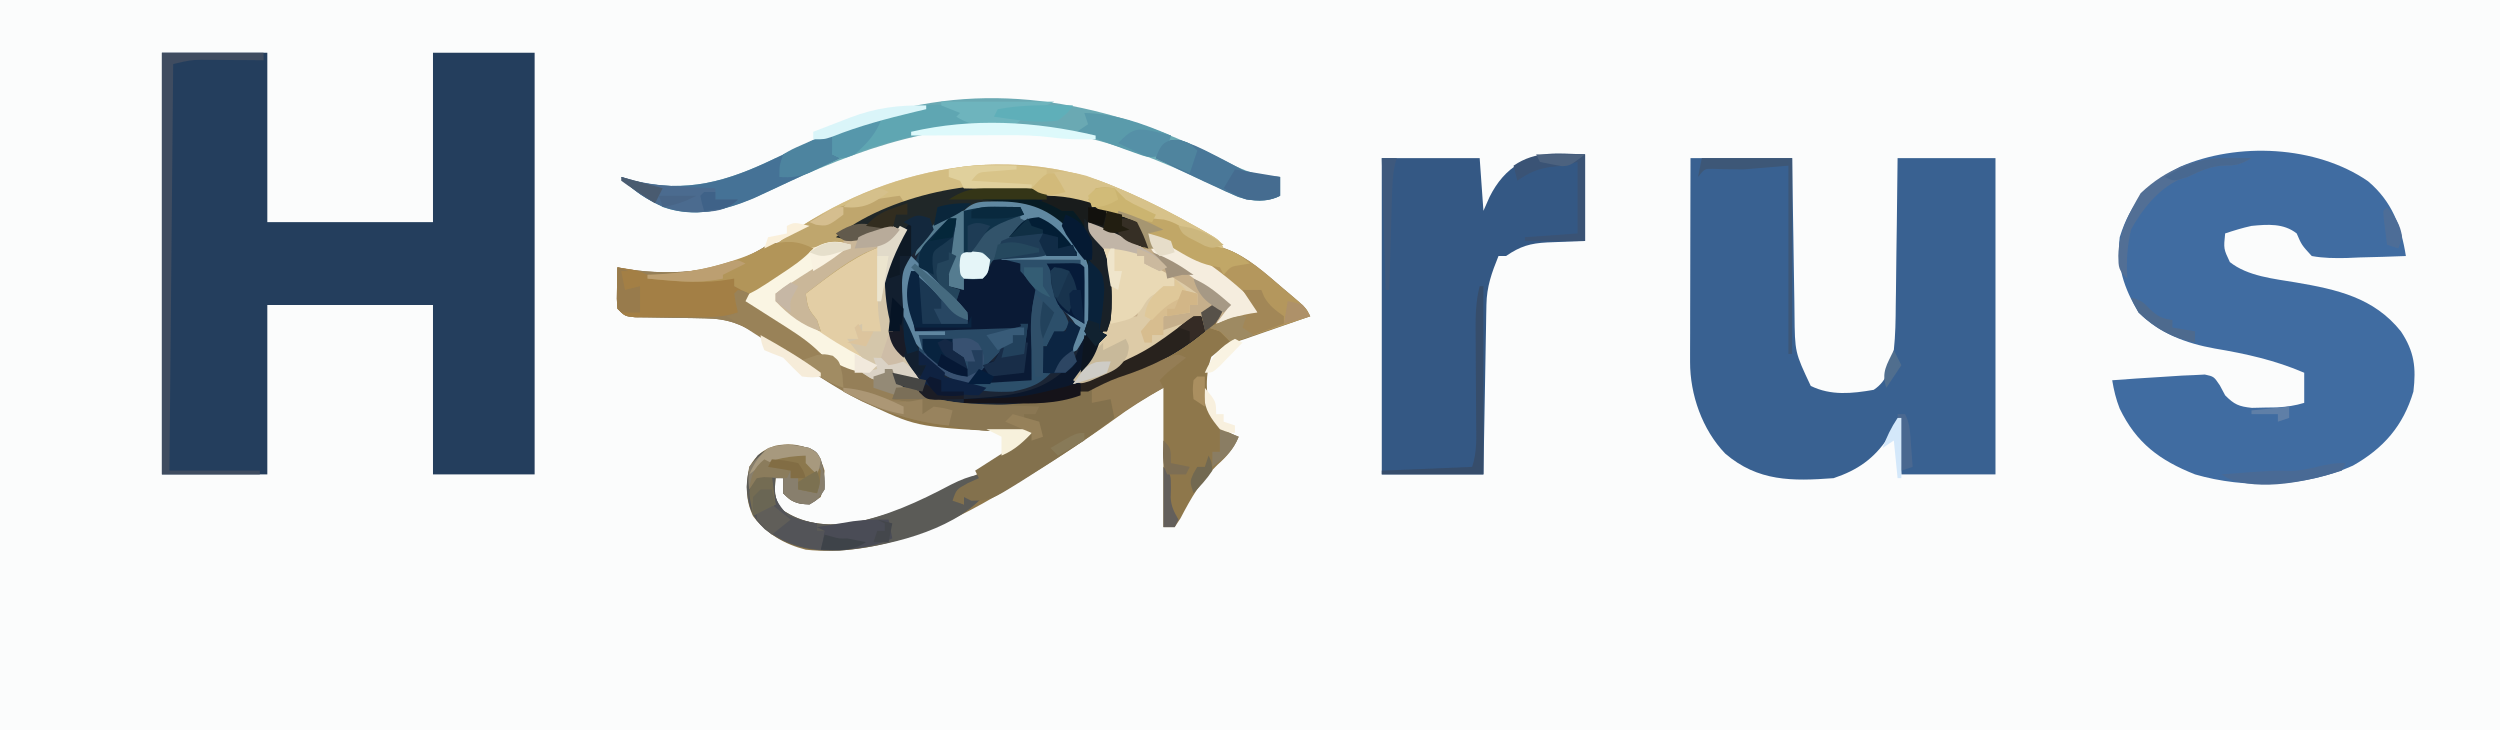 <?xml version="1.0" encoding="UTF-8"?>
<svg version="1.1" xmlns="http://www.w3.org/2000/svg" width="664" height="194">
<path d="M0 0 C219.12 0 438.24 0 664 0 C664 64.02 664 128.04 664 194 C444.88 194 225.76 194 0 194 C0 129.98 0 65.96 0 0 Z " fill="#FBFCFC" transform="translate(0,0)"/>
<path d="M0 0 C3.839 1.114 7.658 2.207 11.562 3.062 C12.705 3.318 12.705 3.318 13.871 3.578 C16.154 4.066 16.154 4.066 19.125 4.312 C22.533 5.128 24.345 6.628 27.078 8.738 C29.782 10.513 32.584 11.302 35.691 12.129 C41.481 14.314 46.157 18.654 50.812 22.625 C51.689 23.36 51.689 23.36 52.584 24.109 C56.874 27.748 56.874 27.748 58 30 C57.42 30.202 56.841 30.403 56.243 30.611 C53.599 31.531 50.956 32.453 48.312 33.375 C47.4 33.692 46.488 34.009 45.549 34.336 C44.663 34.645 43.776 34.955 42.863 35.273 C42.052 35.556 41.24 35.839 40.404 36.13 C35.46 37.601 35.46 37.601 31.711 40.789 C29.887 46.462 30.144 52.256 32.75 57.562 C34.802 59.785 36.179 60.993 39 62 C37.594 65.255 35.94 67.146 33.312 69.5 C28.957 73.682 26.318 78.33 23.543 83.656 C23.034 84.43 22.525 85.203 22 86 C21.01 86 20.02 86 19 86 C19 73.79 19 61.58 19 49 C14.232 51.725 10.109 54.279 5.75 57.5 C-2.89 63.771 -11.888 69.442 -21 75 C-21.704 75.433 -22.409 75.865 -23.135 76.311 C-38.808 85.849 -57.238 94 -76 92 C-81.677 90.548 -86.353 87.795 -89.961 83.129 C-92.043 78.863 -91.926 74.58 -91 70 C-88.983 66.848 -87.636 65.521 -84.062 64.383 C-80.667 63.753 -78.312 63.871 -75.125 65.188 C-72.828 67.147 -71.807 68.095 -71 71 C-71.188 74.625 -71.188 74.625 -72 78 C-75 80 -75 80 -77.562 79.75 C-80 79 -80 79 -82 77 C-82 75.68 -82 74.36 -82 73 C-82.66 73 -83.32 73 -84 73 C-84.314 76.45 -84.448 78.355 -82.438 81.25 C-76.939 85.198 -70.552 85.76 -64 85 C-47.943 81.829 -27.682 72.682 -16 61 C-16.739 60.966 -17.479 60.931 -18.24 60.896 C-45.99 59.503 -45.99 59.503 -58 54 C-59.029 53.529 -60.057 53.059 -61.117 52.574 C-69.002 48.612 -76.175 43.604 -83.378 38.531 C-84.149 37.99 -84.92 37.448 -85.715 36.891 C-86.397 36.406 -87.079 35.922 -87.781 35.423 C-92.827 32.187 -96.6 30.631 -102.641 30.559 C-104.493 30.519 -104.493 30.519 -106.383 30.479 C-107.659 30.465 -108.935 30.451 -110.25 30.438 C-112.797 30.403 -115.344 30.361 -117.891 30.309 C-119.015 30.296 -120.139 30.284 -121.298 30.271 C-124 30 -124 30 -126 28 C-126.195 25.398 -126.195 25.398 -126.125 22.375 C-126.107 21.372 -126.089 20.369 -126.07 19.336 C-126.047 18.565 -126.024 17.794 -126 17 C-124.728 17.236 -124.728 17.236 -123.43 17.477 C-110.785 19.406 -96.91 18.273 -86 11 C-83.844 10.48 -83.844 10.48 -81.5 10.188 C-80.727 10.078 -79.953 9.968 -79.156 9.855 C-76.398 10.04 -75.814 11.019 -74 13 C-75.048 13.687 -76.096 14.374 -77.176 15.082 C-78.555 15.992 -79.934 16.902 -81.312 17.812 C-82.348 18.49 -82.348 18.49 -83.404 19.182 C-84.071 19.623 -84.738 20.065 -85.426 20.52 C-86.038 20.923 -86.651 21.326 -87.282 21.741 C-89.037 23.027 -90.505 24.424 -92 26 C-83.865 31.358 -75.724 36.709 -67.312 41.625 C-66.236 42.257 -65.16 42.888 -64.051 43.539 C-60.967 45.016 -58.383 45.625 -55 46 C-55 45.34 -55 44.68 -55 44 C-54.051 44.33 -53.102 44.66 -52.125 45 C-49.229 46.102 -49.229 46.102 -47 46 C-47.866 45.041 -47.866 45.041 -48.75 44.062 C-55 35.556 -56.351 27.538 -55 17 C-53.716 13.376 -52.113 10.207 -50 7 C-51.99 7.486 -53.965 7.99 -55.93 8.57 C-60.313 9.82 -63.471 10.132 -68 9 C-49.601 -6.348 -21.555 -6.434 0 0 Z " fill="#8E774B" transform="translate(290,54)"/>
<path d="M0 0 C9.24 0 18.48 0 28 0 C28 14.85 28 29.7 28 45 C42.52 45 57.04 45 72 45 C72 30.15 72 15.3 72 0 C80.91 0 89.82 0 99 0 C99 36.96 99 73.92 99 112 C90.09 112 81.18 112 72 112 C72 97.15 72 82.3 72 67 C57.48 67 42.96 67 28 67 C28 81.85 28 96.7 28 112 C18.76 112 9.52 112 0 112 C0 75.04 0 38.08 0 0 Z " fill="#243E5D" transform="translate(43,14)"/>
<path d="M0 0 C8.91 0 17.82 0 27 0 C27.049 3.517 27.098 7.033 27.148 10.656 C27.203 14.078 27.26 17.501 27.317 20.923 C27.356 23.293 27.39 25.664 27.422 28.034 C27.468 31.45 27.526 34.866 27.586 38.281 C27.597 39.334 27.609 40.386 27.621 41.47 C27.723 51.582 27.723 51.582 31.938 60.5 C37.316 63.135 42.87 62.543 48.656 61.539 C52.445 59.051 53.014 55.29 54 51 C54.43 46.986 54.488 43 54.512 38.965 C54.53 37.846 54.548 36.726 54.566 35.573 C54.62 32.028 54.654 28.483 54.688 24.938 C54.721 22.521 54.755 20.105 54.791 17.689 C54.878 11.793 54.938 5.897 55 0 C63.58 0 72.16 0 81 0 C81 27.72 81 55.44 81 84 C72.75 84 64.5 84 56 84 C55.67 79.38 55.34 74.76 55 70 C54.175 71.382 53.35 72.764 52.5 74.188 C48.765 79.821 44.37 82.877 38 85 C27.076 85.816 17.921 85.941 9.207 78.461 C3.125 72.124 -0.132 62.804 -0.114 54.152 C-0.113 52.951 -0.113 51.75 -0.113 50.512 C-0.108 49.215 -0.103 47.918 -0.098 46.582 C-0.096 45.241 -0.094 43.9 -0.093 42.559 C-0.09 39.033 -0.08 35.507 -0.069 31.98 C-0.058 28.381 -0.054 24.781 -0.049 21.182 C-0.039 14.121 -0.019 7.061 0 0 Z " fill="#396191" transform="translate(449,42)"/>
<path d="M0 0 C6.325 5.338 8.81 11.884 10.062 19.875 C5.98 20.049 1.898 20.156 -2.188 20.25 C-3.346 20.3 -4.505 20.351 -5.699 20.402 C-8.885 20.458 -11.802 20.451 -14.938 19.875 C-17.625 16.938 -17.625 16.938 -18.938 13.875 C-22.438 11.125 -26.678 11.464 -30.938 11.875 C-33.349 12.402 -35.59 13.092 -37.938 13.875 C-38.36 17.95 -38.36 17.95 -36.688 21.48 C-31.932 25.27 -24.95 25.909 -19.125 26.897 C-8.268 28.754 1.586 30.901 8.758 39.91 C12.307 45.256 12.819 49.516 12.062 55.875 C9.377 64.947 4.128 70.956 -4.012 75.551 C-16.667 81.278 -32.654 81.75 -45.938 77.875 C-55.331 74.14 -61.521 69.563 -65.957 60.375 C-66.937 57.877 -67.499 55.517 -67.938 52.875 C-63.615 52.544 -59.292 52.247 -54.965 51.995 C-53.101 51.885 -51.238 51.759 -49.375 51.633 C-48.323 51.589 -47.271 51.545 -46.188 51.5 C-45.244 51.451 -44.3 51.402 -43.328 51.352 C-40.938 51.875 -40.938 51.875 -39.359 54.211 C-38.89 55.09 -38.421 55.969 -37.938 56.875 C-35.509 59.325 -34.31 59.835 -30.844 60.203 C-29.72 60.177 -28.596 60.152 -27.438 60.125 C-26.313 60.11 -25.189 60.094 -24.031 60.078 C-21.498 59.912 -19.353 59.609 -16.938 58.875 C-16.938 56.235 -16.938 53.595 -16.938 50.875 C-24.653 47.548 -32.432 45.831 -40.679 44.446 C-48.278 43.084 -55.382 40.43 -60.938 34.875 C-64.829 28.393 -66.811 22.464 -65.938 14.875 C-63.045 5.614 -58.387 0.809 -49.984 -3.793 C-34.695 -10.477 -13.755 -9.476 0 0 Z " fill="#406CA1" transform="translate(628.938,48.125)"/>
<path d="M0 0 C1.763 0.561 1.763 0.561 3.562 1.133 C11.174 3.896 11.174 3.896 13.402 6.875 C14.25 8.812 14.25 8.812 15 12 C9.804 10.401 4.934 8.259 0 6 C0.361 6.632 0.722 7.263 1.094 7.914 C5.513 16.433 6.642 24.511 4.266 33.902 C2.332 39.171 -0.352 42.79 -4 47 C5.715 43.076 14.535 38.715 23.207 32.82 C26 31 26 31 29 30 C29.495 31.98 29.495 31.98 30 34 C22.869 39.902 16.225 43.297 7.449 46.113 C4.725 47.1 2.173 48.307 -0.438 49.562 C-8.834 53.397 -16.418 54.168 -25.562 54.25 C-26.354 54.259 -27.145 54.269 -27.961 54.279 C-35.458 54.237 -42.547 53.305 -49.062 49.375 C-50.194 48.706 -50.194 48.706 -51.348 48.023 C-51.893 47.686 -52.438 47.348 -53 47 C-52.67 46.34 -52.34 45.68 -52 45 C-50.02 45.66 -48.04 46.32 -46 47 C-47.114 45.793 -47.114 45.793 -48.25 44.562 C-54.307 37.108 -55.695 30.278 -55.473 20.688 C-54.799 15.43 -52.894 11.393 -50 7 C-51.99 7.486 -53.965 7.99 -55.93 8.57 C-60.313 9.82 -63.471 10.132 -68 9 C-49.834 -6.153 -21.33 -6.799 0 0 Z " fill="#1B2535" transform="translate(290,54)"/>
<path d="M0 0 C3.094 0.062 3.094 0.062 6.25 0.125 C6.25 7.715 6.25 15.305 6.25 23.125 C-1.438 23.438 -1.438 23.438 -3.831 23.513 C-8.289 23.745 -10.994 24.526 -14.75 27.125 C-15.41 27.125 -16.07 27.125 -16.75 27.125 C-18.554 31.575 -19.87 35.233 -19.955 40.055 C-19.975 41.056 -19.995 42.057 -20.016 43.088 C-20.032 44.166 -20.049 45.245 -20.066 46.355 C-20.087 47.461 -20.108 48.567 -20.129 49.706 C-20.195 53.241 -20.254 56.777 -20.312 60.312 C-20.356 62.708 -20.399 65.103 -20.443 67.498 C-20.551 73.374 -20.65 79.249 -20.75 85.125 C-29.66 85.125 -38.57 85.125 -47.75 85.125 C-47.75 57.405 -47.75 29.685 -47.75 1.125 C-39.17 1.125 -30.59 1.125 -21.75 1.125 C-21.255 8.055 -21.255 8.055 -20.75 15.125 C-20.214 13.908 -19.677 12.691 -19.125 11.438 C-15.105 3.384 -8.884 -0.178 0 0 Z " fill="#345884" transform="translate(414.75,40.875)"/>
<path d="M0 0 C1.013 0.433 2.026 0.866 3.07 1.312 C9.132 4 14.979 6.993 20.75 10.25 C21.359 10.591 21.968 10.933 22.595 11.284 C26.877 13.753 26.877 13.753 28 16 C24.056 15.711 21.706 14.947 18.688 12.5 C15.208 9.813 12.434 9.437 8.117 9.168 C5.201 8.937 2.74 8.007 0 7 C-3.313 5.926 -6.649 4.949 -10 4 C-10.969 3.716 -11.939 3.433 -12.938 3.141 C-34.605 -2.601 -53.137 3.248 -73 12 C-69.601 13.174 -67.806 12.813 -64.5 11.5 C-61.194 10.187 -59.399 9.826 -56 11 C-56.361 11.548 -56.722 12.096 -57.094 12.66 C-61.566 20.3 -62.034 27.282 -61 36 C-59.341 42.134 -55.824 47.007 -52 52 C-53.114 51.67 -54.227 51.34 -55.375 51 C-59.173 49.84 -59.173 49.84 -62.754 50.66 C-73.856 52.34 -91.485 35.862 -100 30 C-96.388 26.115 -92.749 23.367 -88.188 20.688 C-87.59 20.328 -86.993 19.969 -86.377 19.6 C-84.922 18.727 -83.461 17.862 -82 17 C-85.216 15.254 -87.32 14.796 -91 15 C-65.888 -4.571 -29.881 -13.165 0 0 Z " fill="#E3CEA5" transform="translate(297,50)"/>
<path d="M0 0 C4.919 2.558 8.708 3.952 14.25 4.062 C14.25 5.713 14.25 7.362 14.25 9.062 C10.725 10.825 7.007 10.635 3.283 9.421 C1.136 8.505 -0.962 7.519 -3.062 6.5 C-4.656 5.762 -6.251 5.028 -7.848 4.297 C-8.659 3.924 -9.47 3.551 -10.305 3.166 C-21.525 -1.898 -32.582 -5.888 -44.75 -7.938 C-46.123 -8.212 -46.123 -8.212 -47.523 -8.492 C-74.213 -12.176 -97.567 -3.503 -121.278 7.686 C-130.299 11.916 -139.602 15.575 -149.539 12.082 C-153.886 9.998 -157.66 7.855 -160.75 4.062 C-159.76 4.393 -158.77 4.723 -157.75 5.062 C-143.345 8.48 -132.622 5.279 -119.75 -0.938 C-118.411 -1.567 -117.071 -2.195 -115.73 -2.82 C-113.815 -3.717 -111.899 -4.614 -109.985 -5.515 C-104.654 -8.016 -99.387 -10.227 -93.75 -11.938 C-92.554 -12.31 -91.358 -12.683 -90.125 -13.066 C-58.911 -21.824 -27.957 -14.604 0 0 Z " fill="#6AA9B3" transform="translate(325.75,42.938)"/>
<path d="M0 0 C-3.445 3.827 -7.899 6.287 -12.188 9.062 C-14.439 10.613 -16.13 12.053 -18 14 C-9.865 19.358 -1.724 24.709 6.688 29.625 C7.764 30.257 8.84 30.888 9.949 31.539 C13.033 33.016 15.617 33.625 19 34 C19 33.34 19 32.68 19 32 C19.66 32 20.32 32 21 32 C21.33 32.99 21.66 33.98 22 35 C22.66 35.66 23.32 36.32 24 37 C23.34 37 22.68 37 22 37 C22 37.66 22 38.32 22 39 C24.31 39.33 26.62 39.66 29 40 C29 41.32 29 42.64 29 44 C29.99 43.34 30.98 42.68 32 42 C34.688 42.375 34.688 42.375 37 43 C36.67 44.32 36.34 45.64 36 47 C18.574 45.379 4.554 36.344 -9.377 26.531 C-10.149 25.99 -10.92 25.449 -11.715 24.891 C-12.397 24.406 -13.079 23.922 -13.781 23.423 C-18.827 20.187 -22.6 18.631 -28.641 18.559 C-29.876 18.532 -31.11 18.506 -32.383 18.479 C-33.659 18.465 -34.935 18.451 -36.25 18.438 C-38.797 18.403 -41.344 18.361 -43.891 18.309 C-45.015 18.296 -46.139 18.284 -47.298 18.271 C-50 18 -50 18 -52 16 C-52.195 13.398 -52.195 13.398 -52.125 10.375 C-52.107 9.372 -52.089 8.369 -52.07 7.336 C-52.047 6.565 -52.024 5.794 -52 5 C-50.728 5.236 -50.728 5.236 -49.43 5.477 C-36.785 7.406 -22.91 6.273 -12 -1 C-7.287 -2.047 -4.33 -2.231 0 0 Z " fill="#957F58" transform="translate(216,66)"/>
<path d="M0 0 C9.212 3.524 9.212 3.524 13 5.812 C13.66 6.204 14.32 6.596 15 7 C15.66 6.67 16.32 6.34 17 6 C16.67 5.01 16.34 4.02 16 3 C26.618 6.121 37.184 14.199 45 22 C45 22.99 45 23.98 45 25 C41.37 25.66 37.74 26.32 34 27 C34.33 25.68 34.66 24.36 35 23 C30.571 24.515 27.038 26.951 23.25 29.625 C17.616 33.495 11.87 36.771 5.688 39.688 C4.952 40.038 4.217 40.389 3.46 40.75 C1.67 41.57 -0.162 42.294 -2 43 C-2.66 42.67 -3.32 42.34 -4 42 C-3.602 41.515 -3.203 41.031 -2.793 40.531 C3.68 32.342 5.619 26.034 5.438 15.492 C4.876 11.011 3.388 7.741 1.094 3.891 C0 2 0 2 0 0 Z " fill="#C6AF8B" transform="translate(289,59)"/>
<path d="M0 0 C1.013 0.433 2.026 0.866 3.07 1.312 C9.132 4 14.979 6.993 20.75 10.25 C21.359 10.591 21.968 10.933 22.595 11.284 C26.877 13.753 26.877 13.753 28 16 C24.056 15.711 21.706 14.947 18.688 12.5 C15.208 9.813 12.434 9.437 8.117 9.168 C5.201 8.937 2.74 8.007 0 7 C-3.313 5.926 -6.649 4.949 -10 4 C-10.969 3.716 -11.939 3.433 -12.938 3.141 C-34.605 -2.601 -53.137 3.248 -73 12 C-69.341 13.315 -66.92 12.655 -63.25 11.562 C-62.265 11.275 -61.28 10.988 -60.266 10.691 C-59.144 10.349 -59.144 10.349 -58 10 C-58.957 12.407 -59.516 13.728 -61.812 15.02 C-62.895 15.412 -62.895 15.412 -64 15.812 C-71.089 18.698 -76.926 23.427 -83 28 C-82.425 31.931 -82.425 31.931 -80 35 C-79.67 35.99 -79.34 36.98 -79 38 C-83.841 36.533 -87.559 33.649 -91 30 C-91 29.34 -91 28.68 -91 28 C-89.348 26.671 -89.348 26.671 -87.062 25.18 C-86.25 24.645 -85.438 24.11 -84.602 23.559 C-83.743 23.003 -82.885 22.447 -82 21.875 C-80.712 21.03 -80.712 21.03 -79.398 20.168 C-77.27 18.772 -75.137 17.383 -73 16 C-76.678 14.92 -79.228 15.358 -83 16 C-83.99 15.67 -84.98 15.34 -86 15 C-87.666 14.961 -89.334 14.955 -91 15 C-65.888 -4.571 -29.881 -13.165 0 0 Z " fill="#D3BD82" transform="translate(297,50)"/>
<path d="M0 0 C1.938 1.062 1.938 1.062 3 3 C3.784 5.71 4.187 8.178 4 11 C2.375 13.562 2.375 13.562 0 15 C-3.392 14.838 -4.583 14.417 -7 12 C-7 10.68 -7 9.36 -7 8 C-7.66 8 -8.32 8 -9 8 C-9.314 11.45 -9.448 13.355 -7.438 16.25 C-1.939 20.198 4.448 20.76 11 20 C20.693 18.086 28.944 14.295 37.602 9.707 C40.242 8.381 42.187 7.619 45 7 C45.495 7.99 45.495 7.99 46 9 C43.69 9.99 41.38 10.98 39 12 C39 12.66 39 13.32 39 14 C39.66 14.33 40.32 14.66 41 15 C41 14.34 41 13.68 41 13 C42.65 13 44.3 13 46 13 C37.584 22.186 20.07 26.253 8.105 27.238 C0.188 27.44 -5.526 26.409 -11.887 21.562 C-15.411 18.145 -16.437 15.271 -16.688 10.375 C-16.468 6.374 -16.149 5.201 -13.688 1.875 C-8.952 -1.429 -5.409 -1.231 0 0 Z " fill="#5B5B57" transform="translate(215,119)"/>
<path d="M0 0 C0.355 10.144 0.355 10.144 -2 15 C-2 15.99 -2 16.98 -2 18 C-0.68 18.33 0.64 18.66 2 19 C2 18.01 2 17.02 2 16 C2.949 15.752 3.897 15.505 4.875 15.25 C8.087 14.314 8.087 14.314 9.375 11.875 C9.684 10.947 9.684 10.947 10 10 C16.043 10.948 16.043 10.948 18.613 13.773 C19.98 15.845 21.154 17.663 22 20 C21.686 21.338 21.35 22.671 21 24 C20.859 25.513 20.755 27.029 20.684 28.547 C20.621 29.813 20.621 29.813 20.557 31.105 C20.517 31.978 20.478 32.851 20.438 33.75 C20.373 35.082 20.373 35.082 20.307 36.441 C20.201 38.627 20.099 40.814 20 43 C16.935 44.533 13.732 44.103 10.375 44.062 C9.669 44.058 8.962 44.053 8.234 44.049 C6.49 44.037 4.745 44.019 3 44 C4.616 41.959 6.286 39.959 8 38 C8.66 38 9.32 38 10 38 C10.66 36.68 11.32 35.36 12 34 C14 35 14 35 15 36 C15.99 36 16.98 36 18 36 C18.33 33.36 18.66 30.72 19 28 C18.01 28.66 17.02 29.32 16 30 C13.181 30.227 13.181 30.227 9.801 30.195 C8.592 30.189 7.384 30.182 6.139 30.176 C4.245 30.151 4.245 30.151 2.312 30.125 C1.038 30.116 -0.236 30.107 -1.549 30.098 C-4.699 30.074 -7.85 30.041 -11 30 C-12.998 24.4 -13.924 19.772 -12 14 C-11.34 14 -10.68 14 -10 14 C-9.67 18.62 -9.34 23.24 -9 28 C-5.04 28 -1.08 28 3 28 C0.423 23.704 -2.152 20.604 -5.688 17.188 C-6.199 16.685 -6.71 16.183 -7.236 15.666 C-8.486 14.439 -9.743 13.219 -11 12 C-9.72 8.294 -8.308 5.918 -5.5 3.188 C-4.892 2.583 -4.283 1.978 -3.656 1.355 C-2 0 -2 0 0 0 Z " fill="#0A1A35" transform="translate(254,58)"/>
<path d="M0 0 C15.07 -0.82 27.369 0.185 41 7 C42.054 9.31 43.057 11.643 44 14 C38.804 12.401 33.934 10.259 29 8 C29.541 8.947 29.541 8.947 30.094 9.914 C34.513 18.433 35.642 26.511 33.266 35.902 C31.332 41.171 28.648 44.79 25 49 C34.715 45.076 43.535 40.715 52.207 34.82 C55 33 55 33 58 32 C58.495 33.98 58.495 33.98 59 36 C51.874 41.898 45.236 45.283 36.473 48.109 C32.697 49.47 29.102 51.19 25.48 52.914 C21.336 54.729 17.882 55.122 13.359 55.098 C12.289 55.094 11.22 55.091 10.117 55.088 C9.006 55.08 7.895 55.071 6.75 55.062 C5.06 55.056 5.06 55.056 3.336 55.049 C0.557 55.037 -2.221 55.021 -5 55 C-5 54.67 -5 54.34 -5 54 C-3.793 53.914 -2.587 53.827 -1.344 53.738 C8.875 52.886 16.821 52.168 24 44 C28.371 35.61 29.813 26.329 27.188 17.164 C23.872 9.497 18.428 5.898 10.938 2.688 C7.293 1.835 3.723 1.385 0 1 C0 0.67 0 0.34 0 0 Z " fill="#0B172B" transform="translate(261,52)"/>
<path d="M0 0 C4.511 -0.398 7.031 0.975 11 3 C24.571 6.009 38.963 4.346 52 0 C52.66 0.99 53.32 1.98 54 3 C54.99 3 55.98 3 57 3 C57.495 5.475 57.495 5.475 58 8 C51.009 13.419 43.671 18.231 36.188 22.938 C35.28 23.517 34.373 24.097 33.439 24.694 C25.102 29.88 25.102 29.88 20 30 C19.34 29.67 18.68 29.34 18 29 C18 29.66 18 30.32 18 31 C17.01 30.67 16.02 30.34 15 30 C16 27 16 27 19.062 25.312 C20.032 24.879 21.001 24.446 22 24 C21.67 23.34 21.34 22.68 21 22 C21.999 21.362 22.998 20.724 24.027 20.066 C25.331 19.232 26.634 18.397 27.938 17.562 C28.927 16.931 28.927 16.931 29.936 16.287 C33.131 14.356 33.131 14.356 36 12 C34.246 11.909 34.246 11.909 32.457 11.816 C30.909 11.732 29.361 11.647 27.812 11.562 C27.044 11.523 26.275 11.484 25.482 11.443 C21.567 11.225 17.829 10.913 14 10 C13.67 8.68 13.34 7.36 13 6 C11.02 6.33 9.04 6.66 7 7 C6.67 6.01 6.34 5.02 6 4 C3.69 3.67 1.38 3.34 -1 3 C-0.67 2.01 -0.34 1.02 0 0 Z " fill="#83714D" transform="translate(238,103)"/>
<path d="M0 0 C6.927 3.8 11.512 9.486 14.008 16.973 C14.68 25.028 14.484 31.127 10.008 37.973 C9.018 38.468 9.018 38.468 8.008 38.973 C8.441 37.941 8.874 36.91 9.32 35.848 C10.381 32.212 10.381 32.212 9.027 30.172 C7.493 28.32 7.493 28.32 5.008 25.973 C7.476 27.124 9.056 28.02 11.008 29.973 C11.008 24.693 11.008 19.413 11.008 13.973 C7.236 13.838 3.469 13.739 -0.305 13.66 C-1.377 13.618 -2.448 13.576 -3.553 13.533 C-5.095 13.509 -5.095 13.509 -6.668 13.484 C-8.09 13.445 -8.09 13.445 -9.54 13.405 C-12.25 13.736 -12.25 13.736 -13.657 16.484 C-14.318 17.716 -14.318 17.716 -14.992 18.973 C-17.68 19.285 -17.68 19.285 -19.992 18.973 C-19.992 19.963 -19.992 20.953 -19.992 21.973 C-21.312 21.643 -22.632 21.313 -23.992 20.973 C-23.992 19.983 -23.992 18.993 -23.992 17.973 C-24.652 17.643 -25.312 17.313 -25.992 16.973 C-25.332 16.643 -24.672 16.313 -23.992 15.973 C-23.299 12.933 -23.299 12.933 -22.867 9.41 C-22.7 8.213 -22.532 7.015 -22.359 5.781 C-22.238 4.854 -22.117 3.928 -21.992 2.973 C-23.264 4.075 -24.535 5.18 -25.805 6.285 C-26.512 6.9 -27.22 7.515 -27.949 8.148 C-29.694 9.706 -31.36 11.299 -32.992 12.973 C-31.647 7.424 -27.466 4.173 -22.992 0.973 C-16.219 -2.471 -7.122 -2.445 0 0 Z " fill="#32536A" transform="translate(275.992,55.027)"/>
<path d="M0 0 C1.073 1.079 1.073 1.079 2.168 2.18 C3.988 3.992 5.823 5.791 7.676 7.57 C8.546 8.413 9.416 9.256 10.312 10.125 C11.196 10.973 12.079 11.821 12.988 12.695 C15 15 15 15 15 18 C11.04 18 7.08 18 3 18 C1.618 15.235 1.905 12.954 1.938 9.875 C1.947 8.779 1.956 7.684 1.965 6.555 C1.976 5.712 1.988 4.869 2 4 C1.34 4 0.68 4 0 4 C-0.027 5.542 -0.047 7.083 -0.062 8.625 C-0.074 9.484 -0.086 10.342 -0.098 11.227 C0.008 14.223 0.484 17.049 1 20 C5.438 19.861 9.875 19.713 14.312 19.562 C15.575 19.523 16.838 19.484 18.139 19.443 C19.347 19.401 20.556 19.36 21.801 19.316 C22.916 19.28 24.032 19.243 25.181 19.205 C28.079 19.111 28.079 19.111 31 18 C30.67 20.64 30.34 23.28 30 26 C28.02 26.33 26.04 26.66 24 27 C24 26.34 24 25.68 24 25 C23.258 25.742 22.515 26.485 21.75 27.25 C19.5 29.5 17.25 31.75 15 34 C8.488 32.295 4.092 29.165 0.688 23.438 C-1.62 18.737 -2.155 15.233 -2.188 10 C-2.202 8.969 -2.216 7.938 -2.23 6.875 C-2.003 4.035 -1.465 2.409 0 0 Z " fill="#294A66" transform="translate(242,68)"/>
<path d="M0 0 C0.58 0.133 1.16 0.266 1.758 0.402 C2.539 0.579 3.32 0.756 4.125 0.938 C4.95 1.126 5.775 1.314 6.625 1.508 C9.11 2.066 9.11 2.066 12.125 2.312 C15.533 3.128 17.345 4.628 20.078 6.738 C22.782 8.513 25.584 9.302 28.691 10.129 C34.481 12.314 39.157 16.654 43.812 20.625 C44.397 21.115 44.982 21.605 45.584 22.109 C49.874 25.748 49.874 25.748 51 28 C40.605 31.465 40.605 31.465 30 35 C29.01 34.01 28.02 33.02 27 32 C26.01 31.67 25.02 31.34 24 31 C28.393 28.979 32.153 27.591 37 27 C28.577 18.016 18.732 11.815 8 6 C8.66 7.32 9.32 8.64 10 10 C9.01 10 8.02 10 7 10 C5.539 7.353 5 6.106 5 3 C2.525 2.01 2.525 2.01 0 1 C0 0.67 0 0.34 0 0 Z " fill="#B4975D" transform="translate(297,56)"/>
<path d="M0 0 C5.75 0.875 5.75 0.875 8 2 C16.098 2.901 23.93 3.274 32 2 C31.67 2.99 31.34 3.98 31 5 C31.66 5.33 32.32 5.66 33 6 C32.67 6.66 32.34 7.32 32 8 C32 9.32 32 10.64 32 12 C26.687 13.771 20.997 13.185 15.438 13.188 C14.18 13.2 12.923 13.212 11.627 13.225 C10.429 13.227 9.231 13.228 7.996 13.23 C6.895 13.235 5.793 13.239 4.658 13.243 C2 13 2 13 0 11 C-0.195 8.398 -0.195 8.398 -0.125 5.375 C-0.107 4.372 -0.089 3.369 -0.07 2.336 C-0.047 1.565 -0.024 0.794 0 0 Z " fill="#A37F45" transform="translate(164,71)"/>
<path d="M0 0 C-0.33 1.65 -0.66 3.3 -1 5 C-0.34 5.33 0.32 5.66 1 6 C-2.572 7.679 -6.146 9.351 -9.724 11.017 C-11.532 11.861 -13.337 12.71 -15.143 13.559 C-16.868 14.361 -16.868 14.361 -18.629 15.18 C-19.682 15.672 -20.734 16.164 -21.819 16.671 C-29.582 19.913 -37.626 21.889 -45.789 19.02 C-50.136 16.936 -53.91 14.792 -57 11 C-56.01 11.33 -55.02 11.66 -54 12 C-39.601 15.416 -28.872 12.21 -16 6 C-13.544 4.848 -11.084 3.706 -8.625 2.562 C-7.607 2.069 -6.588 1.575 -5.539 1.066 C-3 0 -3 0 0 0 Z " fill="#457296" transform="translate(222,36)"/>
<path d="M0 0 C6.6 0 13.2 0 20 0 C21.533 3.065 21.103 6.268 21.062 9.625 C21.058 10.331 21.053 11.038 21.049 11.766 C21.037 13.51 21.019 15.255 21 17 C19.02 15.68 17.04 14.36 15 13 C15.351 13.619 15.701 14.238 16.062 14.875 C16.527 15.927 16.527 15.927 17 17 C15.736 19.528 14.472 19.764 12 21 C11.67 21.66 11.34 22.32 11 23 C10.34 23 9.68 23 9 23 C9 25.31 9 27.62 9 30 C10.32 29.67 11.64 29.34 13 29 C9.755 32.894 6.931 33.997 2 35 C-2.19 35.217 -5.924 34.988 -10 34 C-10 33.67 -10 33.34 -10 33 C-1.585 32.505 -1.585 32.505 7 32 C6.988 30.686 6.977 29.373 6.965 28.02 C6.955 26.284 6.946 24.548 6.938 22.812 C6.929 21.948 6.921 21.084 6.912 20.193 C6.899 16.685 6.895 13.497 7.625 10.055 C7.749 9.377 7.872 8.699 8 8 C6.128 5.306 6.128 5.306 4 3 C4 2.34 4 1.68 4 1 C2.68 0.67 1.36 0.34 0 0 Z " fill="#2C4F6A" transform="translate(267,69)"/>
<path d="M0 0 C0.66 0.99 1.32 1.98 2 3 C-3.61 5.31 -9.22 7.62 -15 10 C-10.744 11.064 -9.325 10.775 -5.25 9.562 C-4.265 9.275 -3.28 8.988 -2.266 8.691 C-1.518 8.463 -0.77 8.235 0 8 C-0.957 10.407 -1.516 11.728 -3.812 13.02 C-4.534 13.281 -5.256 13.543 -6 13.812 C-13.089 16.698 -18.926 21.427 -25 26 C-24.425 29.931 -24.425 29.931 -22 33 C-21.67 33.99 -21.34 34.98 -21 36 C-25.841 34.533 -29.559 31.649 -33 28 C-33 27.34 -33 26.68 -33 26 C-31.348 24.671 -31.348 24.671 -29.062 23.18 C-28.25 22.645 -27.438 22.11 -26.602 21.559 C-25.743 21.003 -24.885 20.447 -24 19.875 C-22.712 19.03 -22.712 19.03 -21.398 18.168 C-19.27 16.772 -17.137 15.383 -15 14 C-18.678 12.92 -21.228 13.358 -25 14 C-25.99 13.67 -26.98 13.34 -28 13 C-29.666 12.961 -31.334 12.955 -33 13 C-25.699 7.342 -18.222 2.578 -8.961 1.289 C-0.129 -0.013 -0.129 -0.013 0 0 Z " fill="#BFA66D" transform="translate(239,52)"/>
<path d="M0 0 C3 1.812 3 1.812 6 4 C6 4.99 6 5.98 6 7 C5.34 7 4.68 7 4 7 C4 7.66 4 8.32 4 9 C1.69 9.33 -0.62 9.66 -3 10 C-3.33 11.32 -3.66 12.64 -4 14 C-2.02 13.34 -0.04 12.68 2 12 C-1.71 16.064 -5.372 18.62 -10.25 21.125 C-10.909 21.47 -11.568 21.816 -12.246 22.172 C-17.045 24.637 -21.796 26.539 -27 28 C-26.277 26.913 -26.277 26.913 -25.539 25.805 C-24.907 24.838 -24.276 23.871 -23.625 22.875 C-22.999 21.924 -22.372 20.972 -21.727 19.992 C-20.023 17.04 -18.958 14.261 -18 11 C-15.36 10.67 -12.72 10.34 -10 10 C-9.773 9.237 -9.546 8.474 -9.312 7.688 C-7.711 4.407 -6.274 3.517 -3 2 C-2.01 2 -1.02 2 0 2 C0 1.34 0 0.68 0 0 Z " fill="#DDCBA7" transform="translate(312,74)"/>
<path d="M0 0 C8.91 0 17.82 0 27 0 C27 0.66 27 1.32 27 2 C25.686 1.988 24.373 1.977 23.02 1.965 C21.284 1.955 19.548 1.946 17.812 1.938 C16.948 1.929 16.084 1.921 15.193 1.912 C13.932 1.907 13.932 1.907 12.645 1.902 C11.875 1.897 11.105 1.892 10.312 1.886 C7.529 1.966 7.529 1.966 3 3 C2.67 38.64 2.34 74.28 2 111 C9.92 111 17.84 111 26 111 C26 111.33 26 111.66 26 112 C17.42 112 8.84 112 0 112 C0 75.04 0 38.08 0 0 Z " fill="#3F4C60" transform="translate(43,14)"/>
<path d="M0 0 C-3.584 2.943 -7.269 5.612 -11.125 8.188 C-12.159 8.882 -13.193 9.577 -14.258 10.293 C-17 12 -17 12 -20 13 C-12.502 21.274 -2.859 26.966 7 32 C6.34 32.66 5.68 33.32 5 34 C-0.81 33.877 -5.003 30.893 -9.75 27.875 C-10.543 27.381 -11.335 26.887 -12.152 26.378 C-17.9 22.769 -23.533 19.025 -29 15 C-24.87 10.462 -20.269 7.338 -15.062 4.125 C-13.884 3.359 -13.884 3.359 -12.682 2.578 C-8.134 -0.238 -5.397 -1.819 0 0 Z " fill="#FAF5E3" transform="translate(226,65)"/>
<path d="M0 0 C0 0.66 0 1.32 0 2 C-2.97 2 -5.94 2 -9 2 C-9 2.33 -9 2.66 -9 3 C-9.701 3.026 -10.402 3.052 -11.125 3.078 C-18.416 3.514 -24.428 4.436 -29.754 9.75 C-31.232 11.46 -32.618 13.213 -34 15 C-34.66 15.66 -35.32 16.32 -36 17 C-36 14.36 -36 11.72 -36 9 C-36.941 9.3 -37.882 9.601 -38.852 9.91 C-40.719 10.481 -40.719 10.481 -42.625 11.062 C-43.855 11.445 -45.085 11.828 -46.352 12.223 C-50.029 13.006 -52.382 12.885 -56 12 C-43.102 1.241 -16.241 -5.148 0 0 Z " fill="#202728" transform="translate(278,51)"/>
<path d="M0 0 C10.163 3.581 19.861 8.276 29.234 13.566 C29.843 13.908 30.452 14.249 31.079 14.601 C35.361 17.07 35.361 17.07 36.484 19.316 C32.54 19.028 30.19 18.264 27.172 15.816 C23.692 13.129 20.918 12.753 16.602 12.484 C13.686 12.253 11.224 11.323 8.484 10.316 C0.918 7.864 -6.753 6.032 -14.516 4.316 C-11.624 -2.087 -6.255 -1.7 0 0 Z " fill="#D7C28A" transform="translate(288.516,46.684)"/>
<path d="M0 0 C2.938 2.5 2.938 2.5 5 5 C3.73 5.231 2.461 5.461 1.152 5.699 C-8.615 7.532 -17.899 9.695 -27.227 13.145 C-30 14 -30 14 -32 13 C-32 11.02 -32 9.04 -32 7 C-22.192 3.057 -10.702 -1.233 0 0 Z " fill="#5FA6B2" transform="translate(253,28)"/>
<path d="M0 0 C3.793 1.002 6.715 1.81 10 4 C10 4.66 10 5.32 10 6 C10.763 6.289 11.526 6.577 12.312 6.875 C15 8 15 8 18 10 C18 10.66 18 11.32 18 12 C16.907 12.392 15.814 12.784 14.688 13.188 C11.802 14.397 11.145 14.752 9.5 17.562 C7.354 21.049 4.848 21.042 1 22 C0.939 20.987 0.879 19.974 0.816 18.93 C0.732 17.578 0.647 16.227 0.562 14.875 C0.504 13.877 0.504 13.877 0.443 12.859 C0.243 9.717 -0.057 6.674 -0.598 3.57 C-0.73 2.722 -0.863 1.874 -1 1 C-0.67 0.67 -0.34 0.34 0 0 Z " fill="#E9D9B5" transform="translate(294,64)"/>
<path d="M0 0 C3.131 0.941 5.85 2.245 8.754 3.746 C9.776 4.271 10.798 4.795 11.852 5.336 C13.508 6.195 15.16 7.065 16.797 7.961 C19.995 9.392 23.224 9.462 26.691 9.809 C26.691 11.459 26.691 13.109 26.691 14.809 C23.068 16.62 19.344 16.348 15.531 15.103 C13.197 14.129 10.912 13.084 8.629 11.996 C7.464 11.461 7.464 11.461 6.275 10.916 C2.04 8.961 -2.148 6.919 -6.309 4.809 C-5.116 1.23 -3.962 -0.328 0 0 Z " fill="#497798" transform="translate(313.309,37.191)"/>
<path d="M0 0 C6.02 0 11.254 1.557 16.875 3.625 C17.857 3.96 17.857 3.96 18.858 4.301 C21.515 5.342 23.569 6.312 25.11 8.772 C25.945 10.711 25.945 10.711 27 14 C21.804 12.401 16.934 10.259 12 8 C12.361 8.632 12.722 9.263 13.094 9.914 C17.122 17.68 17.799 24.324 17 33 C16.67 33.99 16.34 34.98 16 36 C15.34 36 14.68 36 14 36 C12.795 32.129 13.288 29.153 13.941 25.219 C14.012 22.556 13.258 21.316 12 19 C11.646 17.509 11.334 16.008 11.062 14.5 C10.334 10.952 9.429 8.76 7 6 C7 5.34 7 4.68 7 4 C6.165 4.34 6.165 4.34 5.312 4.688 C2.079 5.124 0.609 3.812 -2 2 C-1.34 1.34 -0.68 0.68 0 0 Z " fill="#191C1C" transform="translate(278,52)"/>
<path d="M0 0 C1.938 1.062 1.938 1.062 3 3 C3.784 5.71 4.187 8.178 4 11 C2.375 13.562 2.375 13.562 0 15 C-3.392 14.838 -4.583 14.417 -7 12 C-7 10.68 -7 9.36 -7 8 C-10.416 7.75 -10.416 7.75 -14 8 C-14.66 8.99 -15.32 9.98 -16 11 C-16.312 8.312 -16.312 8.312 -16 5 C-11.112 -0.945 -7.152 -1.627 0 0 Z " fill="#887F6D" transform="translate(215,119)"/>
<path d="M0 0 C0.33 0 0.66 0 1 0 C0.859 1.605 0.712 3.209 0.562 4.812 C0.481 5.706 0.4 6.599 0.316 7.52 C0 10 0 10 -1 13 C-1.577 20.491 -0.897 26.12 2 33 C2.188 36 2.188 36 2 38 C2.66 38 3.32 38 4 38 C3.67 38.99 3.34 39.98 3 41 C-0.63 39.568 -1.902 37.992 -3.688 34.562 C-4.104 33.78 -4.52 32.998 -4.949 32.191 C-8.259 25.289 -8.364 16.093 -5.953 8.859 C-4.269 5.471 -2.681 2.681 0 0 Z " fill="#121F2F" transform="translate(242,59)"/>
<path d="M0 0 C-2.655 2.942 -5.764 4.953 -9.062 7.125 C-10.126 7.829 -11.189 8.533 -12.285 9.258 C-15 11 -15 11 -17 12 C-19.125 11.062 -19.125 11.062 -21 10 C-21 9.34 -21 8.68 -21 8 C-22.794 8.278 -22.794 8.278 -24.625 8.562 C-31.113 9.31 -37.522 8.599 -44 8 C-44 7.67 -44 7.34 -44 7 C-43.247 6.986 -42.494 6.972 -41.719 6.957 C-34.929 6.652 -28.826 5.607 -22.375 3.562 C-21.689 3.345 -21.002 3.128 -20.295 2.904 C-17.191 1.874 -14.739 0.826 -12 -1 C-7.287 -2.047 -4.33 -2.231 0 0 Z " fill="#B29559" transform="translate(216,66)"/>
<path d="M0 0 C4.511 -0.398 7.031 0.975 11 3 C16.553 4.244 22.21 4.328 27.875 4.562 C29.337 4.627 29.337 4.627 30.828 4.693 C33.219 4.799 35.609 4.901 38 5 C37.67 5.66 37.34 6.32 37 7 C36.01 7 35.02 7 34 7 C34 7.66 34 8.32 34 9 C35.32 9 36.64 9 38 9 C38.495 10.98 38.495 10.98 39 13 C38.01 13.33 37.02 13.66 36 14 C36 13.34 36 12.68 36 12 C34.246 11.909 34.246 11.909 32.457 11.816 C30.909 11.732 29.361 11.647 27.812 11.562 C27.044 11.523 26.275 11.484 25.482 11.443 C21.567 11.225 17.829 10.913 14 10 C13.67 8.68 13.34 7.36 13 6 C11.02 6.33 9.04 6.66 7 7 C6.67 6.01 6.34 5.02 6 4 C3.69 3.67 1.38 3.34 -1 3 C-0.67 2.01 -0.34 1.02 0 0 Z " fill="#8A7753" transform="translate(238,103)"/>
<path d="M0 0 C1.32 0 2.64 0 4 0 C4.086 0.615 4.173 1.23 4.262 1.863 C5.07 7.066 5.07 7.066 8.312 11 C10.885 11.957 13.284 12.612 16 13 C16 13.66 16 14.32 16 15 C16.66 15 17.32 15 18 15 C17.67 16.65 17.34 18.3 17 20 C10.134 19.44 4.872 17.189 0 12.25 C-2.714 7.84 -2.174 5.949 -1 1 C-0.67 0.67 -0.34 0.34 0 0 Z " fill="#535458" transform="translate(201,126)"/>
<path d="M0 0 C10.618 3.121 21.184 11.199 29 19 C29 19.99 29 20.98 29 22 C25.37 22.66 21.74 23.32 18 24 C18.99 22.68 19.98 21.36 21 20 C16.019 14.707 10.559 10.246 4.062 6.938 C1 5 1 5 0.062 2.25 C0.042 1.508 0.021 0.765 0 0 Z " fill="#F5EDDE" transform="translate(305,62)"/>
<path d="M0 0 C-0.784 0.619 -1.567 1.238 -2.375 1.875 C-4.968 3.899 -4.968 3.899 -7 6 C-6.67 6.66 -6.34 7.32 -6 8 C-7.031 8.578 -8.062 9.155 -9.125 9.75 C-12.527 11.69 -15.767 13.792 -19 16 C-19.33 14.35 -19.66 12.7 -20 11 C-21.65 11.33 -23.3 11.66 -25 12 C-25 10.35 -25 8.7 -25 7 C-23.107 6.182 -21.21 5.371 -19.312 4.562 C-17.729 3.884 -17.729 3.884 -16.113 3.191 C-13.368 2.141 -10.88 1.513 -8 1 C-6.948 0.629 -5.896 0.258 -4.812 -0.125 C-2 -1 -2 -1 0 0 Z " fill="#947D55" transform="translate(315,95)"/>
<path d="M0 0 C0.66 0.33 1.32 0.66 2 1 C-0.7 4.132 -3.116 5.527 -6.934 7.02 C-12.752 9.78 -17.875 14.136 -23 18 C-22.425 21.931 -22.425 21.931 -20 25 C-19.67 25.99 -19.34 26.98 -19 28 C-23.841 26.533 -27.559 23.649 -31 20 C-31 19.34 -31 18.68 -31 18 C-29.348 16.703 -29.348 16.703 -27.062 15.25 C-26.25 14.724 -25.438 14.198 -24.602 13.656 C-22.867 12.552 -21.133 11.448 -19.398 10.344 C-18.586 9.818 -17.774 9.292 -16.938 8.75 C-16.183 8.27 -15.429 7.791 -14.652 7.297 C-14.107 6.869 -13.562 6.441 -13 6 C-13 5.34 -13 4.68 -13 4 C-12.145 3.795 -11.291 3.59 -10.41 3.379 C-9.305 3.109 -8.201 2.84 -7.062 2.562 C-5.96 2.296 -4.858 2.029 -3.723 1.754 C-1.106 1.27 -1.106 1.27 0 0 Z " fill="#CAB799" transform="translate(237,60)"/>
<path d="M0 0 C0.33 0 0.66 0 1 0 C1.039 1.143 1.039 1.143 1.078 2.309 C1.656 12.822 4.658 19.721 11 28 C9.886 27.67 8.773 27.34 7.625 27 C3.751 25.865 3.751 25.865 0.062 26.625 C-2 27 -2 27 -5 25 C-4.34 24.34 -3.68 23.68 -3 23 C-3.433 22.587 -3.866 22.175 -4.312 21.75 C-6.058 19.939 -7.526 18.035 -9 16 C-8.01 16 -7.02 16 -6 16 C-6.33 15.01 -6.66 14.02 -7 13 C-6.34 12.67 -5.68 12.34 -5 12 C-5 12.66 -5 13.32 -5 14 C-3.35 14 -1.7 14 0 14 C-0.186 12.804 -0.371 11.607 -0.562 10.375 C-1.031 6.717 -0.815 3.621 0 0 Z " fill="#D4C6AA" transform="translate(234,74)"/>
<path d="M0 0 C0.58 0.133 1.16 0.266 1.758 0.402 C2.539 0.579 3.32 0.756 4.125 0.938 C4.95 1.126 5.775 1.314 6.625 1.508 C9.11 2.066 9.11 2.066 12.125 2.312 C15.531 3.127 17.341 4.623 20.07 6.734 C22.858 8.563 25.803 9.361 28.977 10.309 C31.376 11.128 33.131 12.294 35 14 C33.824 14.186 33.824 14.186 32.625 14.375 C29.859 14.791 29.859 14.791 28 17 C27.67 16.34 27.34 15.68 27 15 C26.305 14.878 25.61 14.755 24.895 14.629 C21.018 13.787 18.07 11.955 14.688 9.938 C14.042 9.56 13.397 9.183 12.732 8.795 C11.151 7.87 9.575 6.936 8 6 C8.66 7.32 9.32 8.64 10 10 C9.01 10 8.02 10 7 10 C5.539 7.353 5 6.106 5 3 C2.525 2.01 2.525 2.01 0 1 C0 0.67 0 0.34 0 0 Z " fill="#C1A767" transform="translate(297,56)"/>
<path d="M0 0 C8.28 -0.454 13.828 -0.25 21 4 C21.99 4 22.98 4 24 4 C28.418 8.812 30.022 14.697 31 21 C31.33 21 31.66 21 32 21 C32.09 26.152 31.847 30.919 31 36 C31.66 36.33 32.32 36.66 33 37 C32.01 37.99 31.02 38.98 30 40 C28.438 38.188 28.438 38.188 27 36 C27.33 35.01 27.66 34.02 28 33 C28.843 24.413 28.455 16.983 23 10 C16.149 3.943 8.899 1.921 0 1 C0 0.67 0 0.34 0 0 Z " fill="#071B24" transform="translate(261,52)"/>
<path d="M0 0 C7.309 0.001 12.556 1.503 18 6.5 C24.569 14.415 25.9 21.312 25 31.5 C24.003 34.643 22.828 36.704 21 39.5 C20.01 39.995 20.01 39.995 19 40.5 C19.433 39.469 19.866 38.438 20.312 37.375 C21.373 33.74 21.373 33.74 20.02 31.699 C18.485 29.847 18.485 29.847 16 27.5 C18.468 28.652 20.048 29.548 22 31.5 C22 26.22 22 20.94 22 15.5 C15.07 15.5 8.14 15.5 1 15.5 C1 15.17 1 14.84 1 14.5 C7.27 14.17 13.54 13.84 20 13.5 C15.119 6.474 15.119 6.474 10.75 5.625 C9.389 5.563 9.389 5.563 8 5.5 C7.34 5.17 6.68 4.84 6 4.5 C6 3.84 6 3.18 6 2.5 C1.05 2.5 -3.9 2.5 -9 2.5 C-6.13 -0.37 -4.008 0.097 0 0 Z " fill="#6088A1" transform="translate(265,53.5)"/>
<path d="M0 0 C8.388 0.208 15.327 2.741 23 6 C22.188 8.438 22.188 8.438 21 11 C17.498 12.167 16.704 11.791 13.332 10.566 C11.993 10.088 11.993 10.088 10.627 9.6 C9.698 9.257 8.769 8.915 7.812 8.562 C6.872 8.224 5.932 7.886 4.963 7.537 C2.639 6.7 0.318 5.854 -2 5 C-1.01 4.34 -0.02 3.68 1 3 C0.67 2.01 0.34 1.02 0 0 Z " fill="#5A9BAB" transform="translate(288,30)"/>
<path d="M0 0 C0.99 0.33 1.98 0.66 3 1 C2.67 1.66 2.34 2.32 2 3 C2.494 3.312 2.988 3.625 3.497 3.946 C5.751 5.376 8.001 6.813 10.25 8.25 C11.027 8.741 11.805 9.232 12.605 9.738 C16.457 12.208 19.939 14.544 23 18 C19.135 19.486 16.768 18.458 13 17 C11.111 15.913 9.255 14.765 7.438 13.562 C3.996 11.302 0.545 9.096 -3 7 C-2.01 6.67 -1.02 6.34 0 6 C-0.278 4.793 -0.278 4.793 -0.562 3.562 C-0.707 2.717 -0.851 1.871 -1 1 C-0.67 0.67 -0.34 0.34 0 0 Z " fill="#998258" transform="translate(196,77)"/>
<path d="M0 0 C0.355 10.144 0.355 10.144 -2 15 C-2 15.99 -2 16.98 -2 18 C-1.01 18.33 -0.02 18.66 1 19 C0.67 19.99 0.34 20.98 0 22 C-3.806 18.792 -7.546 15.593 -11 12 C-9.77 7.49 -5.219 0 0 0 Z " fill="#1A3951" transform="translate(254,58)"/>
<path d="M0 0 C0.66 0 1.32 0 2 0 C2.495 1.98 2.495 1.98 3 4 C-4.22 9.975 -10.969 13.374 -19.852 16.238 C-22.696 17.247 -25.318 18.626 -28 20 C-28.66 20 -29.32 20 -30 20 C-30 19.01 -30 18.02 -30 17 C-28.912 16.515 -27.824 16.031 -26.703 15.531 C-12.389 9.295 -12.389 9.295 0 0 Z " fill="#28221D" transform="translate(317,84)"/>
<path d="M0 0 C0 2 0 2 -1.222 3.607 C-3.466 5.365 -4.626 5.35 -7.449 5.293 C-8.297 5.283 -9.144 5.274 -10.018 5.264 C-11.339 5.226 -11.339 5.226 -12.688 5.188 C-13.58 5.174 -14.473 5.16 -15.393 5.146 C-17.596 5.111 -19.798 5.062 -22 5 C-22.33 4.34 -22.66 3.68 -23 3 C-23.99 2.67 -24.98 2.34 -26 2 C-26 1.34 -26 0.68 -26 0 C-17.531 -1.98 -8.535 -1.339 0 0 Z " fill="#D8C489" transform="translate(278,45)"/>
<path d="M0 0 C0 3.63 0 7.26 0 11 C1.65 11 3.3 11 5 11 C5.66 11.66 6.32 12.32 7 13 C6.464 16.536 6.464 16.536 5 18 C3.334 18.041 1.666 18.043 0 18 C0 18.99 0 19.98 0 21 C-1.32 20.67 -2.64 20.34 -4 20 C-4 19.01 -4 18.02 -4 17 C-4.66 16.67 -5.32 16.34 -6 16 C-5.34 15.67 -4.68 15.34 -4 15 C-3.307 11.96 -3.307 11.96 -2.875 8.438 C-2.707 7.24 -2.54 6.042 -2.367 4.809 C-2.246 3.882 -2.125 2.955 -2 2 C-3.272 3.103 -4.543 4.207 -5.812 5.312 C-6.52 5.927 -7.228 6.542 -7.957 7.176 C-9.701 8.733 -11.368 10.327 -13 12 C-11.617 6.295 -6.061 0 0 0 Z " fill="#557C90" transform="translate(256,56)"/>
<path d="M0 0 C1.134 0.317 2.269 0.634 3.438 0.961 C7.96 2.092 12.355 2.432 17 2.625 C17.775 2.664 18.549 2.702 19.348 2.742 C21.231 2.835 23.116 2.919 25 3 C25 3.99 25 4.98 25 6 C26.98 6 28.96 6 31 6 C27.799 9.201 24.278 9.208 19.875 9.375 C12.519 9.316 6.841 6.503 1.375 1.688 C0.921 1.131 0.468 0.574 0 0 Z " fill="#4B6B8F" transform="translate(165,47)"/>
<path d="M0 0 C0.33 1.65 0.66 3.3 1 5 C-5.344 7.799 -11.174 8.118 -18 8 C-17.67 6.35 -17.34 4.7 -17 3 C-17.66 2.67 -18.32 2.34 -19 2 C-16.959 1.661 -14.917 1.329 -12.875 1 C-11.738 0.814 -10.601 0.629 -9.43 0.438 C-6.239 0.03 -3.212 -0.078 0 0 Z " fill="#4A4C56" transform="translate(236,138)"/>
<path d="M0 0 C1.078 0.009 2.155 0.018 3.266 0.027 C4.085 0.039 4.905 0.051 5.75 0.062 C3.168 1.483 1.955 2.067 -1.062 2 C-5.046 2.078 -7.668 3.369 -11.25 5.062 C-12.038 5.316 -12.825 5.57 -13.637 5.832 C-19.071 8.391 -23.413 13.793 -26.25 19.062 C-27.287 23.469 -27.497 27.552 -27.25 32.062 C-29.589 29.723 -29.569 29.187 -29.625 26 C-29.481 19.601 -26.841 14.799 -23.688 9.375 C-16.95 2.983 -9.143 -0.099 0 0 Z " fill="#526F95" transform="translate(592.25,41.938)"/>
<path d="M0 0 C1.479 -0.027 2.958 -0.046 4.438 -0.062 C5.261 -0.074 6.085 -0.086 6.934 -0.098 C9 0 9 0 10 1 C10.073 3.53 10.092 6.033 10.062 8.562 C10.058 9.273 10.053 9.984 10.049 10.717 C10.037 12.478 10.019 14.239 10 16 C3.487 12.261 3.487 12.261 2.125 8.734 C1.8 7.161 1.519 5.578 1.289 3.988 C1.096 1.931 1.096 1.931 0 0 Z " fill="#061B39" transform="translate(278,70)"/>
<path d="M0 0 C0.33 0 0.66 0 1 0 C1 16.5 1 33 1 50 C-7.91 50 -16.82 50 -26 50 C-26 49.67 -26 49.34 -26 49 C-18.08 48.67 -10.16 48.34 -2 48 C-0.679 44.037 -0.897 40.262 -0.938 36.133 C-0.941 35.261 -0.945 34.389 -0.949 33.491 C-0.965 29.761 -0.993 26.032 -1.021 22.302 C-1.039 19.579 -1.051 16.856 -1.062 14.133 C-1.071 13.293 -1.079 12.453 -1.088 11.588 C-1.104 7.585 -1.005 3.908 0 0 Z " fill="#364D6B" transform="translate(393,76)"/>
<path d="M0 0 C7.92 0 15.84 0 24 0 C24 17.16 24 34.32 24 52 C23.67 52 23.34 52 23 52 C23 35.5 23 19 23 2 C17.06 2.495 17.06 2.495 11 3 C5.375 2.938 5.375 2.938 2.961 2.84 C0.762 2.807 0.762 2.807 -1 5 C-0.67 3.35 -0.34 1.7 0 0 Z " fill="#3D5777" transform="translate(452,42)"/>
<path d="M0 0 C9.9 0 19.8 0 30 0 C26.231 1.884 24.32 2.334 20.25 2.625 C19.265 2.7 18.28 2.775 17.266 2.852 C16.518 2.901 15.77 2.95 15 3 C17.31 3.33 19.62 3.66 22 4 C20 6 20 6 17.32 6.266 C16.266 6.26 15.211 6.255 14.125 6.25 C12.551 6.258 12.551 6.258 10.945 6.266 C8.084 6.008 6.427 5.477 4 4 C4.33 3.67 4.66 3.34 5 3 C2.525 2.01 2.525 2.01 0 1 C0 0.67 0 0.34 0 0 Z " fill="#6EB4BD" transform="translate(250,27)"/>
<path d="M0 0 C-0.33 1.65 -0.66 3.3 -1 5 C-0.34 5.33 0.32 5.66 1 6 C-0.723 6.845 -2.454 7.676 -4.188 8.5 C-5.15 8.964 -6.113 9.428 -7.105 9.906 C-9.989 10.996 -11.954 11.223 -15 11 C-15 8 -15 8 -14 5 C-11.602 3.613 -11.602 3.613 -8.625 2.312 C-7.648 1.876 -6.671 1.439 -5.664 0.988 C-3 0 -3 0 0 0 Z " fill="#4D849F" transform="translate(222,36)"/>
<path d="M0 0 C1.65 0 3.3 0 5 0 C5.247 0.598 5.495 1.196 5.75 1.812 C7.164 4.288 8.729 5.334 11 7 C11 7.66 11 8.32 11 9 C6.38 10.65 1.76 12.3 -3 14 C-3.99 13.01 -4.98 12.02 -6 11 C-6.99 10.67 -7.98 10.34 -9 10 C-4.607 7.979 -0.847 6.591 4 6 C2.68 4.02 1.36 2.04 0 0 Z " fill="#A28757" transform="translate(330,77)"/>
<path d="M0 0 C0.99 0.66 1.98 1.32 3 2 C2.649 2.928 2.299 3.856 1.938 4.812 C0.676 7.98 0.676 7.98 2 11 C0.938 12.5 0.938 12.5 -1 14 C-4.688 14.188 -4.688 14.188 -8 14 C-8 11.69 -8 9.38 -8 7 C-7.34 7 -6.68 7 -6 7 C-5.34 5.68 -4.68 4.36 -4 3 C-3.01 3 -2.02 3 -1 3 C-0.67 2.01 -0.34 1.02 0 0 Z " fill="#0C2542" transform="translate(284,85)"/>
<path d="M0 0 C4.145 3.388 7.769 6.692 11 11 C11.66 11.66 12.32 12.32 13 13 C9.04 13 5.08 13 1 13 C-0.322 10.355 -0.097 8.322 -0.062 5.375 C-0.053 4.372 -0.044 3.369 -0.035 2.336 C-0.024 1.565 -0.012 0.794 0 0 Z " fill="#1B3853" transform="translate(244,73)"/>
<path d="M0 0 C0 7.59 0 15.18 0 23 C-5.28 23 -10.56 23 -16 23 C-16 22.67 -16 22.34 -16 22 C-11.38 21.67 -6.76 21.34 -2 21 C-2 14.73 -2 8.46 -2 2 C-3.32 2.33 -4.64 2.66 -6 3 C-7.134 3.124 -8.269 3.248 -9.438 3.375 C-12.997 3.999 -15.066 4.955 -18 7 C-18.33 5.68 -18.66 4.36 -19 3 C-13.028 -1.095 -7.066 -0.216 0 0 Z " fill="#3A5375" transform="translate(421,41)"/>
<path d="M0 0 C0.985 0.009 1.97 0.018 2.984 0.027 C4.106 0.045 4.106 0.045 5.25 0.062 C5.58 0.723 5.91 1.383 6.25 2.062 C5.575 2.282 4.899 2.501 4.203 2.727 C-1.859 4.882 -4.671 6.418 -7.75 12.062 C-8.41 12.062 -9.07 12.062 -9.75 12.062 C-9.75 8.432 -9.75 4.803 -9.75 1.062 C-6.2 0.175 -3.608 -0.043 0 0 Z " fill="#0F3249" transform="translate(265.75,54.938)"/>
<path d="M0 0 C0 0.33 0 0.66 0 1 C-4.001 1.071 -7.682 1.044 -11.658 0.5 C-15.776 -0.024 -19.852 -0.129 -24 -0.098 C-24.721 -0.096 -25.442 -0.095 -26.185 -0.093 C-28.457 -0.088 -30.728 -0.075 -33 -0.062 C-34.553 -0.057 -36.107 -0.053 -37.66 -0.049 C-41.44 -0.038 -45.22 -0.021 -49 0 C-49 -0.33 -49 -0.66 -49 -1 C-32.786 -4.76 -16.087 -3.823 0 0 Z " fill="#DDF9FB" transform="translate(291,36)"/>
<path d="M0 0 C3.915 0.4 6.909 0.958 10.5 2.625 C14.533 4.209 16.828 3.936 21 3 C21 4.32 21 5.64 21 7 C21.99 6.34 22.98 5.68 24 5 C26.688 5.375 26.688 5.375 29 6 C28.67 7.32 28.34 8.64 28 10 C18.124 9.081 8.659 5.754 0 1 C0 0.67 0 0.34 0 0 Z " fill="#98835E" transform="translate(224,103)"/>
<path d="M0 0 C5.94 0.99 5.94 0.99 12 2 C12 3.65 12 5.3 12 7 C8.928 8.536 6.398 8.227 3 8 C-0.438 6.5 -0.438 6.5 -3 5 C-2.01 3.35 -1.02 1.7 0 0 Z " fill="#456C90" transform="translate(328,45)"/>
<path d="M0 0 C4.592 1.929 7.227 5.335 10.125 9.312 C10.125 9.643 10.125 9.973 10.125 10.312 C7.485 10.312 4.845 10.312 2.125 10.312 C1.062 8.438 1.062 8.438 0.125 6.312 C0.455 5.652 0.785 4.992 1.125 4.312 C-3.33 4.808 -3.33 4.808 -7.875 5.312 C-3.813 0.414 -3.813 0.414 0 0 Z " fill="#031E35" transform="translate(275.875,57.688)"/>
<path d="M0 0 C6.337 7.288 7.434 14.521 7.238 23.961 C7 27 7 27 6 30 C5.34 30 4.68 30 4 30 C2.795 26.129 3.288 23.153 3.941 19.219 C4.012 16.553 3.27 15.314 2 13 C1.576 11.513 1.201 10.011 0.875 8.5 C0.707 7.747 0.54 6.994 0.367 6.219 C0 4 0 4 0 0 Z " fill="#192128" transform="translate(288,58)"/>
<path d="M0 0 C1.073 1.077 1.073 1.077 2.168 2.176 C3.993 3.996 5.829 5.807 7.676 7.605 C8.981 8.884 8.981 8.884 10.312 10.188 C11.196 11.047 12.079 11.907 12.988 12.793 C15 15 15 15 15 17 C11.605 15.868 10.846 14.896 8.625 12.188 C5.976 9.055 3.335 6.425 0 4 C-0.097 9.447 -0.129 14.639 1 20 C3.64 20 6.28 20 9 20 C9 20.33 9 20.66 9 21 C6.69 21 4.38 21 2 21 C2.33 22.32 2.66 23.64 3 25 C-0.174 22.403 -1.094 19.973 -2 16 C-2.75 4.562 -2.75 4.562 0 0 Z " fill="#5F86A0" transform="translate(242,68)"/>
<path d="M0 0 C2.438 1.688 2.438 1.688 4 4 C3.75 7.25 3.75 7.25 3 10 C1.35 9.67 -0.3 9.34 -2 9 C-2 8.01 -2 7.02 -2 6 C-2.66 6 -3.32 6 -4 6 C-4 5.34 -4 4.68 -4 4 C-6.97 3.505 -6.97 3.505 -10 3 C-9.67 2.01 -9.34 1.02 -9 0 C-5.416 -1.195 -3.631 -0.963 0 0 Z " fill="#8C784D" transform="translate(214,121)"/>
<path d="M0 0 C4.449 -0.361 4.449 -0.361 6.812 1.188 C8.452 3.69 8.502 5.06 8 8 C6 10.312 6 10.312 4 12 C-1.198 10.639 -4.095 8.533 -8 5 C-7.67 4.34 -7.34 3.68 -7 3 C-6.457 3.422 -5.915 3.843 -5.355 4.277 C-4.64 4.825 -3.925 5.373 -3.188 5.938 C-2.48 6.483 -1.772 7.028 -1.043 7.59 C1.041 9.169 1.041 9.169 4 10 C4 8.68 4 7.36 4 6 C3.01 5.67 2.02 5.34 1 5 C0.34 4.34 -0.32 3.68 -1 3 C-0.67 2.01 -0.34 1.02 0 0 Z " fill="#385171" transform="translate(253,90)"/>
<path d="M0 0 C-1.561 3.831 -3.914 6.281 -7 9 C-9.188 9.875 -9.188 9.875 -11 10 C-11.66 9.67 -12.32 9.34 -13 9 C-13 7.02 -13 5.04 -13 3 C-11.586 2.492 -10.169 1.994 -8.75 1.5 C-7.961 1.222 -7.172 0.943 -6.359 0.656 C-4 0 -4 0 0 0 Z " fill="#5697AB" transform="translate(234,32)"/>
<path d="M0 0 C0 0.99 0 1.98 0 3 C0.99 3.66 1.98 4.32 3 5 C0.038 6.481 -2.835 6.353 -6.125 6.562 C-7.406 6.646 -8.688 6.73 -10.008 6.816 C-10.995 6.877 -11.983 6.938 -13 7 C-12.176 4.582 -12.176 4.582 -11 2 C-7.27 0.259 -4.09 -0.241 0 0 Z " fill="#1F3D57" transform="translate(277,62)"/>
<path d="M0 0 C2.64 0 5.28 0 8 0 C8 0.99 8 1.98 8 3 C8.99 3.66 9.98 4.32 11 5 C11.688 7.625 11.688 7.625 12 10 C7.313 9.716 4.791 7.486 1.355 4.57 C0 3 0 3 0 0 Z " fill="#08233F" transform="translate(245,90)"/>
<path d="M0 0 C1.32 0.33 2.64 0.66 4 1 C4 1.99 4 2.98 4 4 C3.34 4 2.68 4 2 4 C2 4.66 2 5.32 2 6 C-0.31 6.33 -2.62 6.66 -5 7 C-5 8.65 -5 10.3 -5 12 C-5.99 12 -6.98 12 -8 12 C-8 12.66 -8 13.32 -8 14 C-8.66 14 -9.32 14 -10 14 C-10.33 13.01 -10.66 12.02 -11 11 C-9.74 9.491 -8.466 7.993 -7.188 6.5 C-6.48 5.665 -5.772 4.829 -5.043 3.969 C-3 2 -3 2 0 2 C0 1.34 0 0.68 0 0 Z " fill="#D7BD8F" transform="translate(314,77)"/>
<path d="M0 0 C2.438 -0.375 2.438 -0.375 5 0 C6.004 0.996 7.004 1.996 8 3 C10.032 4.196 10.032 4.196 12.188 5.188 C12.903 5.532 13.618 5.876 14.355 6.23 C14.898 6.484 15.441 6.738 16 7 C15.67 7.66 15.34 8.32 15 9 C13.331 8.677 11.665 8.34 10 8 C9.264 7.866 8.528 7.732 7.77 7.594 C6.979 7.439 6.189 7.284 5.375 7.125 C4.62 6.983 3.864 6.841 3.086 6.695 C0.706 5.902 -0.383 4.885 -2 3 C-1.34 2.01 -0.68 1.02 0 0 Z " fill="#CBB470" transform="translate(291,50)"/>
<path d="M0 0 C1.226 0.292 1.226 0.292 2.477 0.59 C3.416 0.824 3.416 0.824 4.375 1.062 C3.562 3.5 3.562 3.5 2.375 6.062 C-1.267 7.276 -1.957 6.73 -5.312 5.125 C-6.121 4.745 -6.929 4.364 -7.762 3.973 C-8.684 3.522 -8.684 3.522 -9.625 3.062 C-6.219 -0.498 -4.836 -1.175 0 0 Z " fill="#5590A7" transform="translate(306.625,34.938)"/>
<path d="M0 0 C-0.33 0.66 -0.66 1.32 -1 2 C-9.754 4.794 -22.655 7.697 -31.398 3.98 C-32.191 3.495 -32.191 3.495 -33 3 C-19.296 1.922 -19.296 1.922 -14.375 2.062 C-9.225 1.967 -5.467 -0.21 0 0 Z " fill="#496A95" transform="translate(623,123)"/>
<path d="M0 0 C1 2 1 2 0.406 4.445 C-1.409 7.744 -3.067 8.421 -6.5 9.875 C-7.48 10.306 -8.459 10.736 -9.469 11.18 C-12 12 -12 12 -14 11 C-13.044 9.707 -12.085 8.416 -11.125 7.125 C-10.591 6.406 -10.058 5.686 -9.508 4.945 C-8 3 -8 3 -6 1 C-6 1.66 -6 2.32 -6 3 C-4.02 2.01 -2.04 1.02 0 0 Z " fill="#C8B99A" transform="translate(299,90)"/>
<path d="M0 0 C2.31 1.98 4.62 3.96 7 6 C6.67 7.65 6.34 9.3 6 11 C7.98 11 9.96 11 12 11 C12 11.33 12 11.66 12 12 C5.375 12.25 5.375 12.25 2 10 C1.01 10.33 0.02 10.66 -1 11 C-4.188 9.562 -4.188 9.562 -7 8 C-6.67 7.34 -6.34 6.68 -6 6 C-4.02 6.66 -2.04 7.32 0 8 C0.66 6.68 1.32 5.36 2 4 C1.34 4 0.68 4 0 4 C0 2.68 0 1.36 0 0 Z " fill="#0F2241" transform="translate(244,93)"/>
<path d="M0 0 C0.33 0 0.66 0 1 0 C0.67 2.64 0.34 5.28 0 8 C-4.455 8.495 -4.455 8.495 -9 9 C-9.66 8.01 -10.32 7.02 -11 6 C-10.01 5.67 -9.02 5.34 -8 5 C-6.791 3 -6.791 3 -6 1 C-4 2 -4 2 -3 3 C-2.01 3 -1.02 3 0 3 C0 2.01 0 1.02 0 0 Z " fill="#182D48" transform="translate(272,91)"/>
<path d="M0 0 C7.707 2.692 14.25 6.432 21 11 C20.34 11.66 19.68 12.32 19 13 C17.68 12.34 16.36 11.68 15 11 C15 10.34 15 9.68 15 9 C11.123 7.807 8.084 7 4 7 C0 2.778 0 2.778 0 0 Z " fill="#C1B5A7" transform="translate(289,59)"/>
<path d="M0 0 C3.961 3.523 3.961 3.523 4.312 7.812 C4.122 11.581 3.62 15.28 3 19 C3.66 19.33 4.32 19.66 5 20 C4.01 20.99 3.02 21.98 2 23 C0.438 21.188 0.438 21.188 -1 19 C-0.505 17.515 -0.505 17.515 0 16 C0.071 13.261 0.094 10.55 0.062 7.812 C0.056 6.688 0.056 6.688 0.049 5.541 C0.037 3.694 0.019 1.847 0 0 Z " fill="#09223A" transform="translate(289,69)"/>
<path d="M0 0 C1.32 0 2.64 0 4 0 C4.33 2.64 4.66 5.28 5 8 C3.02 8.99 1.04 9.98 -1 11 C-2.231 4.6 -2.231 4.6 -1.062 1.562 C-0.712 1.047 -0.361 0.531 0 0 Z " fill="#746C53" transform="translate(201,126)"/>
<path d="M0 0 C0.66 0 1.32 0 2 0 C1.812 2.25 1.812 2.25 1 5 C0.154 5.639 -0.691 6.279 -1.562 6.938 C-4.364 8.822 -4.364 8.822 -4.312 12.25 C-4.209 13.158 -4.106 14.065 -4 15 C-5.32 14.34 -6.64 13.68 -8 13 C-8 8.44 -7.523 7.987 -4.562 4.812 C-3.605 3.77 -3.605 3.77 -2.629 2.707 C-1.761 1.797 -0.889 0.889 0 0 Z " fill="#0B2A42" transform="translate(252,58)"/>
<path d="M0 0 C2.438 0.75 2.438 0.75 4.438 2.75 C3.777 4.73 3.118 6.71 2.438 8.75 C-2.018 6.77 -2.018 6.77 -6.562 4.75 C-5.307 0.982 -4.095 -0.399 0 0 Z " fill="#4F849E" transform="translate(313.562,37.25)"/>
<path d="M0 0 C0 0.33 0 0.66 0 1 C-1.541 1.364 -1.541 1.364 -3.113 1.734 C-10.547 3.522 -17.743 5.431 -24.863 8.266 C-27 9 -27 9 -30 9 C-30 8.34 -30 7.68 -30 7 C-27.461 6.014 -24.919 5.036 -22.375 4.062 C-21.662 3.785 -20.949 3.507 -20.215 3.221 C-13.373 0.616 -7.287 -0.126 0 0 Z " fill="#DAF5F9" transform="translate(246,28)"/>
<path d="M0 0 C-1.438 2 -1.438 2 -4 4 C-9.602 4.847 -15.441 3.809 -21 3 C-20.67 2.34 -20.34 1.68 -20 1 C-13.46 -0.238 -6.633 -0.109 0 0 Z " fill="#5FAFB9" transform="translate(285,28)"/>
<path d="M0 0 C0.66 0 1.32 0 2 0 C2.33 4.62 2.66 9.24 3 14 C6.96 14 10.92 14 15 14 C15.33 13.34 15.66 12.68 16 12 C16 12.99 16 13.98 16 15 C11.05 15 6.1 15 1 15 C-1.195 9.513 -1.88 5.64 0 0 Z " fill="#0A2440" transform="translate(242,72)"/>
<path d="M0 0 C2.062 1.312 2.062 1.312 3 3 C2.688 5.188 2.688 5.188 2 7 C0.5 5.625 0.5 5.625 -1 4 C-1 3.34 -1 2.68 -1 2 C-7.205 2.276 -11.102 3.106 -16 7 C-14.71 4.122 -13.426 2.038 -11 0 C-7.081 -1.306 -3.987 -0.937 0 0 Z " fill="#A7997E" transform="translate(215,119)"/>
<path d="M0 0 C0.768 -0.004 1.537 -0.008 2.328 -0.012 C3.073 -0.01 3.818 -0.009 4.586 -0.008 C5.604 -0.006 5.604 -0.006 6.642 -0.004 C8.737 0.132 10.607 0.557 12.625 1.125 C12.625 1.785 12.625 2.445 12.625 3.125 C4.045 3.125 -4.535 3.125 -13.375 3.125 C-8.72 0.021 -5.479 -0.027 0 0 Z " fill="#343517" transform="translate(265.375,49.875)"/>
<path d="M0 0 C1.161 0.009 2.323 0.018 3.52 0.027 C4.4 0.039 5.28 0.051 6.188 0.062 C6.188 0.393 6.188 0.723 6.188 1.062 C5.489 1.111 4.79 1.16 4.07 1.211 C3.16 1.286 2.25 1.36 1.312 1.438 C0.408 1.507 -0.497 1.577 -1.43 1.648 C-3.992 1.858 -3.992 1.858 -5.812 4.062 C-0.532 4.393 4.747 4.723 10.188 5.062 C10.188 5.393 10.188 5.723 10.188 6.062 C4.247 6.062 -1.692 6.062 -7.812 6.062 C-8.143 5.402 -8.473 4.742 -8.812 4.062 C-9.803 3.732 -10.793 3.402 -11.812 3.062 C-11.812 2.402 -11.812 1.742 -11.812 1.062 C-7.815 0.106 -4.104 -0.041 0 0 Z " fill="#E0D09C" transform="translate(263.812,43.938)"/>
<path d="M0 0 C1.938 0.125 1.938 0.125 4 1 C5.312 3.375 5.312 3.375 6 6 C5.333 8 4.667 10 4 12 C0.922 9.518 0.056 8.254 -0.812 4.312 C-0.874 3.219 -0.936 2.126 -1 1 C-0.67 0.67 -0.34 0.34 0 0 Z " fill="#18334D" transform="translate(280,71)"/>
<path d="M0 0 C0.33 0 0.66 0 1 0 C0.67 2.97 0.34 5.94 0 9 C-0.99 9 -1.98 9 -3 9 C-3 10.65 -3 12.3 -3 14 C-3.99 14.33 -4.98 14.66 -6 15 C-6.744 9.048 -4.37 5.629 -1 1 C-0.67 0.67 -0.34 0.34 0 0 Z " fill="#0E1925" transform="translate(242,59)"/>
<path d="M0 0 C0 0.99 0 1.98 0 3 C-6.479 5.361 -12.598 5.231 -19.438 5.125 C-20.551 5.116 -21.664 5.107 -22.811 5.098 C-25.541 5.074 -28.27 5.041 -31 5 C-31 4.67 -31 4.34 -31 4 C-29.744 3.963 -28.489 3.925 -27.195 3.887 C-15.251 3.517 -15.251 3.517 -3.715 0.621 C-2 0 -2 0 0 0 Z " fill="#151319" transform="translate(287,102)"/>
<path d="M0 0 C0.99 0.99 1.98 1.98 3 3 C2 5 2 5 0.188 5.875 C-2.388 7.2 -4.035 8.894 -6 11 C-6.66 10.67 -7.32 10.34 -8 10 C-7.459 6.215 -5.924 4.408 -3 2 C-2.01 2 -1.02 2 0 2 C0 1.34 0 0.68 0 0 Z " fill="#DFC899" transform="translate(312,74)"/>
<path d="M0 0 C2.562 0.188 2.562 0.188 4.562 2.188 C4.027 5.723 4.027 5.723 2.562 7.188 C0.062 7.312 0.062 7.312 -2.438 7.188 C-3.438 6.188 -3.438 6.188 -3.562 3.688 C-3.396 0.357 -3.315 0.255 0 0 Z " fill="#E5F5F8" transform="translate(258.438,66.812)"/>
<path d="M0 0 C1.812 1.5 1.812 1.5 2.562 5.125 C2.686 6.796 2.686 6.796 2.812 8.5 C-1.859 6.943 -5.275 4.416 -9.188 1.5 C-8.197 1.17 -7.207 0.84 -6.188 0.5 C-5.548 0.273 -4.909 0.046 -4.25 -0.188 C-2.188 -0.5 -2.188 -0.5 0 0 Z " fill="#A18C63" transform="translate(221.188,94.5)"/>
<path d="M0 0 C1.32 0 2.64 0 4 0 C3.842 0.512 3.683 1.024 3.52 1.552 C2.836 4.774 2.778 7.879 2.684 11.172 C2.663 11.854 2.642 12.537 2.621 13.24 C2.555 15.41 2.496 17.58 2.438 19.75 C2.394 21.225 2.351 22.701 2.307 24.176 C2.2 27.784 2.098 31.392 2 35 C1.67 35 1.34 35 1 35 C0.505 17.675 0.505 17.675 0 0 Z " fill="#3E597D" transform="translate(367,42)"/>
<path d="M0 0 C7.11 0.241 7.11 0.241 9.645 2.402 C11 4.062 11 4.062 13 7 C11.886 6.67 10.773 6.34 9.625 6 C5.751 4.865 5.751 4.865 2.062 5.625 C0 6 0 6 -3 4 C-1.68 3.67 -0.36 3.34 1 3 C0.67 2.01 0.34 1.02 0 0 Z " fill="#DAD2C5" transform="translate(232,95)"/>
<path d="M0 0 C1.078 0.009 2.155 0.018 3.266 0.027 C4.085 0.039 4.905 0.051 5.75 0.062 C3.168 1.483 1.955 2.067 -1.062 2 C-5.026 2.078 -7.677 3.408 -11.25 5.062 C-14.889 6.243 -14.889 6.243 -17.25 5.062 C-11.099 1.395 -7.267 -0.079 0 0 Z " fill="#486890" transform="translate(592.25,41.938)"/>
<path d="M0 0 C0.99 0.33 1.98 0.66 3 1 C2.34 1 1.68 1 1 1 C1.33 2.65 1.66 4.3 2 6 C3.32 5.67 4.64 5.34 6 5 C6 7.31 6 9.62 6 12 C4.334 12.043 2.666 12.041 1 12 C0 11 0 11 -0.098 8.496 C-0.086 7.487 -0.074 6.477 -0.062 5.438 C-0.053 4.426 -0.044 3.414 -0.035 2.371 C-0.024 1.589 -0.012 0.806 0 0 Z " fill="#987B4C" transform="translate(164,71)"/>
<path d="M0 0 C3.833 1.454 5.283 3.308 7 7 C7.188 9.812 7.188 9.812 7 12 C6.34 12 5.68 12 5 12 C3.457 10.137 3.457 10.137 1.812 7.688 C1.262 6.887 0.712 6.086 0.145 5.262 C-0.233 4.515 -0.611 3.769 -1 3 C-0.67 2.01 -0.34 1.02 0 0 Z " fill="#051A33" transform="translate(283,57)"/>
<path d="M0 0 C3 1 3 1 4.938 3 C7.057 5.055 8.137 5.591 11 6 C11 6.66 11 7.32 11 8 C13.97 8.495 13.97 8.495 17 9 C17 9.99 17 10.98 17 12 C10.97 10.744 6.467 8.293 2 4 C0.77 1.805 0.77 1.805 0 0 Z " fill="#4D6A8E" transform="translate(566,79)"/>
<path d="M0 0 C0.66 0.33 1.32 0.66 2 1 C1.662 1.617 1.325 2.235 0.977 2.871 C-2.027 8.574 -3.874 13.654 -5 20 C-5.33 20 -5.66 20 -6 20 C-6 15.05 -6 10.1 -6 5 C-4.68 4.34 -3.36 3.68 -2 3 C-1.34 2.01 -0.68 1.02 0 0 Z " fill="#E1DAC9" transform="translate(239,60)"/>
<path d="M0 0 C2 2 2 2 2.227 4.063 C2.217 4.89 2.206 5.718 2.195 6.57 C2.189 7.466 2.182 8.362 2.176 9.285 C2.159 10.222 2.142 11.159 2.125 12.125 C2.116 13.07 2.107 14.015 2.098 14.988 C2.074 17.326 2.041 19.663 2 22 C1.34 22 0.68 22 0 22 C-1.074 14.75 -2.065 7.144 0 0 Z " fill="#2F4F69" transform="translate(275,78)"/>
<path d="M0 0 C4.29 0 8.58 0 13 0 C10.192 2.964 7.817 5.445 4 7 C4 5.35 4 3.7 4 2 C2.68 1.34 1.36 0.68 0 0 Z " fill="#F7F1DC" transform="translate(262,114)"/>
<path d="M0 0 C1.65 1.32 3.3 2.64 5 4 C3.35 5.32 1.7 6.64 0 8 C-1.376 6.71 -2.708 5.373 -4 4 C-4 3.34 -4 2.68 -4 2 C-2.68 1.34 -1.36 0.68 0 0 Z " fill="#605E59" transform="translate(205,134)"/>
<path d="M0 0 C-1.98 0.99 -3.96 1.98 -6 3 C-6 3.33 -6 3.66 -6 4 C-10.62 4.959 -14.681 4.961 -19.375 4.562 C-20.62 4.461 -21.865 4.359 -23.148 4.254 C-24.56 4.128 -24.56 4.128 -26 4 C-26 3.67 -26 3.34 -26 3 C-25.189 2.963 -24.378 2.925 -23.543 2.887 C-16.748 2.483 -10.636 1.595 -4.145 -0.477 C-2 -1 -2 -1 0 0 Z " fill="#BC9F71" transform="translate(198,70)"/>
<path d="M0 0 C-3.197 2.649 -6.395 4.94 -10 7 C-10.33 5.35 -10.66 3.7 -11 2 C-6.971 -0.962 -4.828 -1.235 0 0 Z " fill="#F9F2E1" transform="translate(226,65)"/>
<path d="M0 0 C-2.958 1.972 -4.164 2.369 -7.562 2.75 C-8.348 2.848 -9.133 2.946 -9.941 3.047 C-12 3 -12 3 -14 1 C-8.543 -2.547 -5.882 -1.927 0 0 Z " fill="#625A4C" transform="translate(236,61)"/>
<path d="M0 0 C2 2 2 2 2 5.875 C1.978 6.587 1.956 7.298 1.934 8.031 C2.014 10.421 2.818 11.951 4 14 C3.67 14.66 3.34 15.32 3 16 C2.01 16 1.02 16 0 16 C0 10.72 0 5.44 0 0 Z " fill="#635F5B" transform="translate(309,124)"/>
<path d="M0 0 C-0.33 0.99 -0.66 1.98 -1 3 C-0.01 3.66 0.98 4.32 2 5 C0.02 5.66 -1.96 6.32 -4 7 C-4.433 6.526 -4.866 6.051 -5.312 5.562 C-7.023 3.763 -7.023 3.763 -10 3 C-3.375 0 -3.375 0 0 0 Z " fill="#9E8A62" transform="translate(331,84)"/>
<path d="M0 0 C1.504 0.014 1.504 0.014 3.039 0.027 C3.81 0.039 4.581 0.051 5.375 0.062 C5.705 0.723 6.035 1.383 6.375 2.062 C3.22 2.999 0.409 3.168 -2.875 3.125 C-3.767 3.116 -4.659 3.107 -5.578 3.098 C-6.254 3.086 -6.929 3.074 -7.625 3.062 C-7.625 2.402 -7.625 1.742 -7.625 1.062 C-4.98 -0.26 -2.947 -0.034 0 0 Z " fill="#09293E" transform="translate(265.625,54.938)"/>
<path d="M0 0 C5.508 3.047 10.927 6.262 16 10 C16 10.33 16 10.66 16 11 C13.812 11.312 13.812 11.312 11 11 C9.291 9.377 7.626 7.707 6 6 C5.093 5.649 4.185 5.299 3.25 4.938 C2.507 4.628 1.765 4.319 1 4 C0.188 1.875 0.188 1.875 0 0 Z " fill="#F6ECD9" transform="translate(202,89)"/>
<path d="M0 0 C0.66 0.33 1.32 0.66 2 1 C1.67 1.763 1.34 2.526 1 3.312 C-0.174 5.991 -0.174 5.991 0 9 C0.99 9.33 1.98 9.66 3 10 C2.67 10.99 2.34 11.98 2 13 C-2.923 8.692 -2.923 8.692 -3.312 5.188 C-3.209 4.466 -3.106 3.744 -3 3 C-2.01 2.67 -1.02 2.34 0 2 C0 1.34 0 0.68 0 0 Z " fill="#24455C" transform="translate(252,67)"/>
<path d="M0 0 C0.33 0.99 0.66 1.98 1 3 C-0.822 5.576 -2.771 7.771 -5 10 C-5 7.36 -5 4.72 -5 2 C-5.66 1.67 -6.32 1.34 -7 1 C-3.375 -1.125 -3.375 -1.125 0 0 Z " fill="#13283D" transform="translate(247,58)"/>
<path d="M0 0 C0 0.99 0 1.98 0 3 C-0.99 3 -1.98 3 -3 3 C-3.33 4.32 -3.66 5.64 -4 7 C-6.31 6.67 -8.62 6.34 -11 6 C-8.799 3.521 -6.936 2.388 -3.812 1.312 C-3.097 1.061 -2.382 0.81 -1.645 0.551 C-1.102 0.369 -0.559 0.187 0 0 Z " fill="#322D1F" transform="translate(241,54)"/>
<path d="M0 0 C5.966 0.508 10.638 2.386 16 5 C16 5.66 16 6.32 16 7 C12.051 6.372 8.801 5.135 5.188 3.438 C3.724 2.755 3.724 2.755 2.23 2.059 C1.494 1.709 0.758 1.36 0 1 C0 0.67 0 0.34 0 0 Z " fill="#AC9775" transform="translate(224,103)"/>
<path d="M0 0 C4.234 1.311 8.074 2.944 12 5 C10.68 5.33 9.36 5.66 8 6 C8.66 7.32 9.32 8.64 10 10 C9.01 10 8.02 10 7 10 C5.539 7.353 5 6.106 5 3 C2.525 2.01 2.525 2.01 0 1 C0 0.67 0 0.34 0 0 Z " fill="#A69671" transform="translate(297,56)"/>
<path d="M0 0 C2.475 0.99 2.475 0.99 5 2 C3.509 5.795 1.243 7.61 -2 10 C-2 8.68 -2 7.36 -2 6 C-1.34 6 -0.68 6 0 6 C0 4.02 0 2.04 0 0 Z " fill="#8A7D63" transform="translate(324,114)"/>
<path d="M0 0 C1.32 0.33 2.64 0.66 4 1 C4 1.99 4 2.98 4 4 C3.34 4 2.68 4 2 4 C2 4.66 2 5.32 2 6 C0.02 6.33 -1.96 6.66 -4 7 C-4 6.34 -4 5.68 -4 5 C-3.34 5 -2.68 5 -2 5 C-1.34 3.35 -0.68 1.7 0 0 Z " fill="#D2B687" transform="translate(314,77)"/>
<path d="M0 0 C4.084 0.743 8.019 1.829 12 3 C11.34 3.66 10.68 4.32 10 5 C7.617 4.977 7.617 4.977 4.875 4.625 C3.965 4.514 3.055 4.403 2.117 4.289 C1.069 4.146 1.069 4.146 0 4 C0 2.68 0 1.36 0 0 Z " fill="#0E2242" transform="translate(250,100)"/>
<path d="M0 0 C1.17 0.976 2.336 1.956 3.5 2.938 C4.15 3.483 4.799 4.028 5.469 4.59 C6.227 5.288 6.227 5.288 7 6 C7 6.33 7 6.66 7 7 C4.69 7 2.38 7 0 7 C-0.66 5.68 -1.32 4.36 -2 3 C-1.34 3 -0.68 3 0 3 C0 2.01 0 1.02 0 0 Z " fill="#284763" transform="translate(250,79)"/>
<path d="M0 0 C10.247 8.574 10.247 8.574 14 13 C14 13.66 14 14.32 14 15 C10.627 13.876 9.849 12.927 7.625 10.25 C4.875 7.003 2.053 3.961 -1 1 C-0.67 0.67 -0.34 0.34 0 0 Z " fill="#456A7F" transform="translate(243,70)"/>
<path d="M0 0 C0.619 0.165 1.238 0.33 1.875 0.5 C3.961 1.076 3.961 1.076 6 1 C7.67 1.318 9.337 1.65 11 2 C7.1 4.6 3.526 4.151 -1 4 C-0.67 2.68 -0.34 1.36 0 0 Z " fill="#3E4349" transform="translate(219,142)"/>
<path d="M0 0 C0.66 0 1.32 0 2 0 C3.351 2.702 3.339 5.118 3.562 8.125 C3.646 9.221 3.73 10.316 3.816 11.445 C3.877 12.288 3.938 13.131 4 14 C3.01 14.33 2.02 14.66 1 15 C0.67 10.05 0.34 5.1 0 0 Z " fill="#4A6890" transform="translate(504,110)"/>
<path d="M0 0 C3 3.625 3 3.625 3 7 C3.66 7 4.32 7 5 7 C5 7.66 5 8.32 5 9 C5.99 9.33 6.98 9.66 8 10 C8 10.66 8 11.32 8 12 C6.25 11.875 6.25 11.875 4 11 C1.548 8.003 0.089 6.021 -0.25 2.125 C-0.168 1.424 -0.085 0.723 0 0 Z " fill="#F8F0DE" transform="translate(320,103)"/>
<path d="M0 0 C-1.782 2.301 -3.163 3.8 -6.047 4.488 C-8.025 4.723 -10.013 4.868 -12 5 C-11.67 4.01 -11.34 3.02 -11 2 C-9.004 1.016 -9.004 1.016 -6.562 0.25 C-5.759 -0.013 -4.956 -0.276 -4.129 -0.547 C-2 -1 -2 -1 0 0 Z " fill="#B8AB9A" transform="translate(239,61)"/>
<path d="M0 0 C1.625 2.5 1.625 2.5 3 5 C0.085 5.81 -1.461 6.218 -4.312 5.062 C-4.869 4.712 -5.426 4.361 -6 4 C-2.25 0 -2.25 0 0 0 Z " fill="#D2BA7A" transform="translate(280,46)"/>
<path d="M0 0 C0.66 0 1.32 0 2 0 C1.67 2.64 1.34 5.28 1 8 C-0.98 8.33 -2.96 8.66 -5 9 C-4.67 7.68 -4.34 6.36 -4 5 C-3.34 5 -2.68 5 -2 5 C-2 4.34 -2 3.68 -2 3 C-1.01 3 -0.02 3 1 3 C0.67 2.01 0.34 1.02 0 0 Z " fill="#22415C" transform="translate(271,86)"/>
<path d="M0 0 C0 0.33 0 0.66 0 1 C-3.96 1.66 -7.92 2.32 -12 3 C-11.67 1.68 -11.34 0.36 -11 -1 C-6.749 -2.417 -4.281 -1.193 0 0 Z " fill="#25485E" transform="translate(276,66)"/>
<path d="M0 0 C1.98 0.495 1.98 0.495 4 1 C4 1.99 4 2.98 4 4 C5.32 3.67 6.64 3.34 8 3 C8.33 3.99 8.66 4.98 9 6 C6.36 6 3.72 6 1 6 C-0.062 4.125 -0.062 4.125 -1 2 C-0.67 1.34 -0.34 0.68 0 0 Z " fill="#112C46" transform="translate(277,62)"/>
<path d="M0 0 C1.812 0.062 1.812 0.062 4 1 C5.75 4.562 5.75 4.562 7 8 C1.25 6.25 1.25 6.25 -1 4 C-0.625 1.875 -0.625 1.875 0 0 Z " fill="#362F25" transform="translate(298,58)"/>
<path d="M0 0 C0.598 0.309 1.196 0.619 1.812 0.938 C4.09 2.102 4.09 2.102 7 3 C6.67 3.66 6.34 4.32 6 5 C3.982 4.902 1.964 4.805 -0.055 4.707 C-1.018 4.852 -1.018 4.852 -2 5 C-2.66 5.99 -3.32 6.98 -4 8 C-3.502 4.312 -2.899 2.395 0 0 Z " fill="#8B7C5C" transform="translate(203,122)"/>
<path d="M0 0 C0.33 0 0.66 0 1 0 C1 5.28 1 10.56 1 16 C0.67 16 0.34 16 0 16 C-0.33 12.7 -0.66 9.4 -1 6 C-1.99 6.66 -2.98 7.32 -4 8 C-2.875 5.028 -1.777 2.666 0 0 Z " fill="#D4E8FA" transform="translate(504,111)"/>
<path d="M0 0 C2.31 0.66 4.62 1.32 7 2 C7.33 3.32 7.66 4.64 8 6 C7.01 6.33 6.02 6.66 5 7 C5 6.34 5 5.68 5 5 C2.69 4.01 0.38 3.02 -2 2 C-1.34 1.34 -0.68 0.68 0 0 Z " fill="#96815A" transform="translate(269,110)"/>
<path d="M0 0 C2.135 2.6 3.565 4.626 4 8 C3.67 8.99 3.34 9.98 3 11 C2.01 10.67 1.02 10.34 0 10 C-0.194 8.522 -0.38 7.042 -0.562 5.562 C-0.667 4.739 -0.771 3.915 -0.879 3.066 C-0.919 2.384 -0.959 1.703 -1 1 C-0.67 0.67 -0.34 0.34 0 0 Z " fill="#4D6D97" transform="translate(634,55)"/>
<path d="M0 0 C4.999 0.476 7.978 2.032 12 5 C9 6 9 6 6.992 5.293 C6.294 4.928 5.595 4.563 4.875 4.188 C4.171 3.83 3.467 3.473 2.742 3.105 C1 2 1 2 0 0 Z " fill="#CCB77E" transform="translate(313,60)"/>
<path d="M0 0 C0.99 0 1.98 0 3 0 C3.33 1.32 3.66 2.64 4 4 C2.02 4.99 0.04 5.98 -2 7 C-2.125 4.625 -2.125 4.625 -2 2 C-1.34 1.34 -0.68 0.68 0 0 Z " fill="#6A6654" transform="translate(202,130)"/>
<path d="M0 0 C0.66 0 1.32 0 2 0 C2.33 0.99 2.66 1.98 3 3 C3.66 3.66 4.32 4.32 5 5 C4.34 5 3.68 5 3 5 C3 5.66 3 6.32 3 7 C1.02 6.34 -0.96 5.68 -3 5 C-3 4.01 -3 3.02 -3 2 C-2.01 1.67 -1.02 1.34 0 1 C0 0.67 0 0.34 0 0 Z " fill="#948A76" transform="translate(235,98)"/>
<path d="M0 0 C1.32 0.66 2.64 1.32 4 2 C2.719 5.646 1.833 7.167 -1 10 C-0.67 6.7 -0.34 3.4 0 0 Z " fill="#0D1520" transform="translate(288,89)"/>
<path d="M0 0 C0.66 0.33 1.32 0.66 2 1 C0.715 2.339 -0.579 3.671 -1.875 5 C-2.594 5.742 -3.314 6.485 -4.055 7.25 C-6 9 -6 9 -8 9 C-6.292 5.015 -3.928 1.964 0 0 Z " fill="#F9F3E2" transform="translate(328,90)"/>
<path d="M0 0 C0.99 0.33 1.98 0.66 3 1 C1.63 4.161 1.011 4.993 -2 7 C-2.33 5.35 -2.66 3.7 -3 2 C-2.01 1.34 -1.02 0.68 0 0 Z " fill="#575149" transform="translate(322,81)"/>
<path d="M0 0 C0.784 0.041 1.567 0.083 2.375 0.125 C2.705 1.115 3.035 2.105 3.375 3.125 C0.728 4.586 -0.519 5.125 -3.625 5.125 C-3.955 4.135 -4.285 3.145 -4.625 2.125 C-2.625 0.125 -2.625 0.125 0 0 Z " fill="#D1BB78" transform="translate(293.625,49.875)"/>
<path d="M0 0 C1.875 0.312 1.875 0.312 4 1 C4.66 1.99 5.32 2.98 6 4 C3.69 4.66 1.38 5.32 -1 6 C-0.67 4.02 -0.34 2.04 0 0 Z " fill="#AE9169" transform="translate(342,80)"/>
<path d="M0 0 C3.941 1.668 6.789 4.227 10 7 C9.34 7.66 8.68 8.32 8 9 C3.717 6.486 1.355 4.877 0 0 Z " fill="#A69985" transform="translate(317,74)"/>
<path d="M0 0 C1.65 0 3.3 0 5 0 C5 1.667 5 3.333 5 5 C5.99 6.485 5.99 6.485 7 8 C3.644 6.611 1.927 5.083 0 2 C0 1.34 0 0.68 0 0 Z " fill="#345D74" transform="translate(272,71)"/>
<path d="M0 0 C5.445 1.485 5.445 1.485 11 3 C10.34 4.32 9.68 5.64 9 7 C7.497 6.025 5.998 5.045 4.5 4.062 C3.665 3.517 2.829 2.972 1.969 2.41 C1.319 1.945 0.669 1.479 0 1 C0 0.67 0 0.34 0 0 Z " fill="#495B70" transform="translate(165,47)"/>
<path d="M0 0 C0.99 0.99 1.98 1.98 3 3 C2.688 6.188 2.688 6.188 2 9 C1.01 9 0.02 9 -1 9 C-0.67 6.03 -0.34 3.06 0 0 Z " fill="#061425" transform="translate(237,79)"/>
<path d="M0 0 C4.11 1.45 7.433 3.511 11 6 C10.01 6 9.02 6 8 6 C6.66 6.306 5.325 6.635 4 7 C3.897 6.402 3.794 5.804 3.688 5.188 C2.911 2.718 1.929 1.677 0 0 Z " fill="#A2937D" transform="translate(306,67)"/>
<path d="M0 0 C2.938 0.812 2.938 0.812 6 2 C6.33 2.99 6.66 3.98 7 5 C5.125 5.625 5.125 5.625 3 6 C0.861 3.861 0.573 2.867 0 0 Z " fill="#E6DDC9" transform="translate(305,62)"/>
<path d="M0 0 C1.98 0.495 1.98 0.495 4 1 C4 1.99 4 2.98 4 4 C4.66 4.33 5.32 4.66 6 5 C1.25 6.125 1.25 6.125 -1 5 C-0.67 3.35 -0.34 1.7 0 0 Z " fill="#221E11" transform="translate(294,56)"/>
<path d="M0 0 C0.99 0 1.98 0 3 0 C3 0.66 3 1.32 3 2 C4.98 2 6.96 2 9 2 C6.238 4.762 3.793 4.579 0 5 C-0.562 3.062 -0.562 3.062 -1 1 C-0.67 0.67 -0.34 0.34 0 0 Z " fill="#3F6288" transform="translate(187,51)"/>
<path d="M0 0 C4.29 0 8.58 0 13 0 C9 3 9 3 6.895 3.145 C4.918 2.829 2.958 2.417 1 2 C0.67 1.34 0.34 0.68 0 0 Z " fill="#4C627F" transform="translate(408,41)"/>
<path d="M0 0 C0.812 1.625 0.812 1.625 1 4 C-0.468 6.246 -2.159 8.024 -4 10 C-5 7 -5 7 -4.062 4.812 C-3.712 4.214 -3.361 3.616 -3 3 C-2.34 3 -1.68 3 -1 3 C-0.67 2.01 -0.34 1.02 0 0 Z " fill="#726951" transform="translate(321,121)"/>
<path d="M0 0 C3.375 0.25 3.375 0.25 7 1 C8.438 3.062 8.438 3.062 9 5 C7.68 5 6.36 5 5 5 C5 4.34 5 3.68 5 3 C2.03 2.505 2.03 2.505 -1 2 C-0.67 1.34 -0.34 0.68 0 0 Z " fill="#826D44" transform="translate(205,122)"/>
<path d="M0 0 C2 2 2 2 2 6 C3.65 6.33 5.3 6.66 7 7 C6.67 7.66 6.34 8.32 6 9 C4.35 9 2.7 9 1 9 C-0.478 6.043 -0.06 3.258 0 0 Z " fill="#7D6E54" transform="translate(309,117)"/>
<path d="M0 0 C-0.33 0.99 -0.66 1.98 -1 3 C-3.066 3.949 -3.066 3.949 -5.562 4.688 C-6.389 4.939 -7.215 5.19 -8.066 5.449 C-8.704 5.631 -9.343 5.813 -10 6 C-6.565 1.216 -6.565 1.216 -3.875 0.188 C-2 0 -2 0 0 0 Z " fill="#CECCC6" transform="translate(295,96)"/>
<path d="M0 0 C0.66 0.33 1.32 0.66 2 1 C2 1.66 2 2.32 2 3 C2.99 3.66 3.98 4.32 5 5 C5.33 5.99 5.66 6.98 6 8 C2.597 6.988 1.243 6.352 -0.812 3.375 C-1.204 2.591 -1.596 1.808 -2 1 C-1.34 0.67 -0.68 0.34 0 0 Z " fill="#142845" transform="translate(251,90)"/>
<path d="M0 0 C-0.808 1.169 -1.622 2.336 -2.438 3.5 C-2.89 4.15 -3.342 4.799 -3.809 5.469 C-4.202 5.974 -4.595 6.479 -5 7 C-5.33 7 -5.66 7 -6 7 C-6 4.69 -6 2.38 -6 0 C-3.509 -1.245 -2.589 -0.777 0 0 Z " fill="#1E3C55" transform="translate(263,60)"/>
<path d="M0 0 C-3.96 1.98 -7.92 3.96 -12 6 C-11.67 5.01 -11.34 4.02 -11 3 C-9.35 2.67 -7.7 2.34 -6 2 C-6 1.34 -6 0.68 -6 0 C-4 -1 -4 -1 0 0 Z " fill="#FAF0DB" transform="translate(215,60)"/>
<path d="M0 0 C-4.186 3.189 -6.706 4.504 -12 4 C-9.946 1.946 -8.67 1.319 -6 0.312 C-5.299 0.041 -4.598 -0.231 -3.875 -0.512 C-2 -1 -2 -1 0 0 Z " fill="#D5C08B" transform="translate(236,51)"/>
<path d="M0 0 C1 3 1 3 0 6 C-1.65 5.67 -3.3 5.34 -5 5 C-5 4.34 -5 3.68 -5 3 C-2.5 1.375 -2.5 1.375 0 0 Z " fill="#7C7151" transform="translate(217,125)"/>
<path d="M0 0 C0.99 0.33 1.98 0.66 3 1 C3 1.66 3 2.32 3 3 C3.66 3.33 4.32 3.66 5 4 C4.01 4.99 3.02 5.98 2 7 C0.438 5.188 0.438 5.188 -1 3 C-0.67 2.01 -0.34 1.02 0 0 Z " fill="#112230" transform="translate(289,85)"/>
<path d="M0 0 C0.33 1.32 0.66 2.64 1 4 C-0.32 4.99 -1.64 5.98 -3 7 C-3 6.01 -3 5.02 -3 4 C-3.99 3.67 -4.98 3.34 -6 3 C-2.25 0 -2.25 0 0 0 Z " fill="#352B25" transform="translate(319,84)"/>
<path d="M0 0 C0.33 0.66 0.66 1.32 1 2 C1.99 2.33 2.98 2.66 4 3 C4 3.33 4 3.66 4 4 C-0.455 4.495 -0.455 4.495 -5 5 C-3.35 3.35 -1.7 1.7 0 0 Z " fill="#102F44" transform="translate(273,58)"/>
<path d="M0 0 C0.66 0 1.32 0 2 0 C1.67 1.65 1.34 3.3 1 5 C-0.98 5.33 -2.96 5.66 -5 6 C-3.384 3.959 -1.714 1.959 0 0 Z " fill="#04273A" transform="translate(252,58)"/>
<path d="M0 0 C-2.418 2.418 -4.929 3.529 -8 5 C-8.99 5.495 -8.99 5.495 -10 6 C-9.67 4.35 -9.34 2.7 -9 1 C-5.927 0.089 -3.199 -0.089 0 0 Z " fill="#0A263B" transform="translate(258,54)"/>
<path d="M0 0 C1.892 2.386 3.024 4.072 4 7 C2.125 7.625 2.125 7.625 0 8 C-0.66 7.34 -1.32 6.68 -2 6 C-1.34 4.02 -0.68 2.04 0 0 Z " fill="#CEBDA7" transform="translate(236,89)"/>
<path d="M0 0 C0 0.66 0 1.32 0 2 C-0.99 2 -1.98 2 -3 2 C-3 2.66 -3 3.32 -3 4 C-4.98 4.99 -4.98 4.99 -7 6 C-7.99 4.68 -8.98 3.36 -10 2 C-8.709 1.664 -7.417 1.331 -6.125 1 C-5.406 0.814 -4.686 0.629 -3.945 0.438 C-2 0 -2 0 0 0 Z " fill="#385B78" transform="translate(272,87)"/>
<path d="M0 0 C1.619 2.572 2.044 3.677 1.625 6.75 C1.419 7.492 1.212 8.235 1 9 C-1.5 6.826 -2.436 5.27 -3 2 C-2.01 2 -1.02 2 0 2 C0 1.34 0 0.68 0 0 Z " fill="#191B26" transform="translate(239,86)"/>
<path d="M0 0 C0.33 0.66 0.66 1.32 1 2 C1.99 2 2.98 2 4 2 C3.34 3.32 2.68 4.64 2 6 C0.35 5.67 -1.3 5.34 -3 5 C-2.01 4.67 -1.02 4.34 0 4 C-0.33 3.01 -0.66 2.02 -1 1 C-0.67 0.67 -0.34 0.34 0 0 Z " fill="#DCC49D" transform="translate(228,86)"/>
<path d="M0 0 C0 0.66 0 1.32 0 2 C-2.31 3.32 -4.62 4.64 -7 6 C-7.66 5.34 -8.32 4.68 -9 4 C-2.25 0 -2.25 0 0 0 Z " fill="#887A58" transform="translate(288,115)"/>
<path d="M0 0 C2.312 -0.188 2.312 -0.188 5 0 C5.99 0.99 6.98 1.98 8 3 C5.03 3 2.06 3 -1 3 C-0.67 2.01 -0.34 1.02 0 0 Z " fill="#7B6F58" transform="translate(238,103)"/>
<path d="M0 0 C0.66 0 1.32 0 2 0 C2 2.64 2 5.28 2 8 C1.01 7.34 0.02 6.68 -1 6 C-1.25 3.438 -1.25 3.438 -1 1 C-0.67 0.67 -0.34 0.34 0 0 Z " fill="#AA8F60" transform="translate(318,100)"/>
<path d="M0 0 C0.99 0 1.98 0 3 0 C3 1.65 3 3.3 3 5 C1.02 5.99 1.02 5.99 -1 7 C-1 5.68 -1 4.36 -1 3 C-0.34 3 0.32 3 1 3 C0.67 2.01 0.34 1.02 0 0 Z " fill="#233E5C" transform="translate(258,93)"/>
<path d="M0 0 C3.465 1.98 3.465 1.98 7 4 C7 4.66 7 5.32 7 6 C3.625 5.453 1.918 4.945 -1 3 C-0.67 2.01 -0.34 1.02 0 0 Z " fill="#061835" transform="translate(250,94)"/>
<path d="M0 0 C0.99 0 1.98 0 3 0 C2.34 3.96 1.68 7.92 1 12 C0.67 12 0.34 12 0 12 C0 8.04 0 4.08 0 0 Z " fill="#ECE5CF" transform="translate(233,68)"/>
<path d="M0 0 C0.33 0 0.66 0 1 0 C1 1.98 1 3.96 1 6 C1.66 6 2.32 6 3 6 C2.67 7.65 2.34 9.3 2 11 C1.34 10.67 0.68 10.34 0 10 C-1.294 2.588 -1.294 2.588 0 0 Z " fill="#EFE5CB" transform="translate(295,66)"/>
<path d="M0 0 C1.98 0.495 1.98 0.495 4 1 C3.67 2.65 3.34 4.3 3 6 C1.68 6 0.36 6 -1 6 C-0.67 5.01 -0.34 4.02 0 3 C0.66 3 1.32 3 2 3 C2 2.34 2 1.68 2 1 C1.34 0.67 0.68 0.34 0 0 Z " fill="#44474C" transform="translate(233,138)"/>
<path d="M0 0 C0.99 0.66 1.98 1.32 3 2 C5.324 2.394 7.658 2.735 10 3 C10 3.33 10 3.66 10 4 C8.375 4.054 6.75 4.093 5.125 4.125 C4.22 4.148 3.315 4.171 2.383 4.195 C0 4 0 4 -2 2 C-1.34 1.34 -0.68 0.68 0 0 Z " fill="#1C1D25" transform="translate(246,102)"/>
<path d="M0 0 C4.455 0.99 4.455 0.99 9 2 C8.67 2.99 8.34 3.98 8 5 C4.562 4.188 4.562 4.188 1 3 C0.67 2.01 0.34 1.02 0 0 Z " fill="#464644" transform="translate(237,99)"/>
<path d="M0 0 C0.33 0.99 0.66 1.98 1 3 C-0.312 4.5 -0.312 4.5 -2 6 C-2.99 6 -3.98 6 -5 6 C-3.63 2.839 -3.011 2.007 0 0 Z " fill="#2D4663" transform="translate(285,93)"/>
<path d="M0 0 C0.66 0.33 1.32 0.66 2 1 C1.67 1.598 1.34 2.196 1 2.812 C-0.208 5.054 -0.208 5.054 0 8 C-2 6.625 -2 6.625 -4 5 C-4 4.34 -4 3.68 -4 3 C-2 1.375 -2 1.375 0 0 Z " fill="#C6B7A5" transform="translate(210,75)"/>
<path d="M0 0 C0.66 0 1.32 0 2 0 C2.33 2.97 2.66 5.94 3 9 C0 7 0 7 -0.75 3.938 C-0.833 2.968 -0.915 1.999 -1 1 C-0.67 0.67 -0.34 0.34 0 0 Z " fill="#0D2543" transform="translate(285,77)"/>
<path d="M0 0 C3.375 1.186 5.647 2.276 8 5 C7.01 5.495 7.01 5.495 6 6 C3.875 5.062 3.875 5.062 2 4 C2 3.34 2 2.68 2 2 C1.34 2 0.68 2 0 2 C0 1.34 0 0.68 0 0 Z " fill="#CBB99E" transform="translate(302,66)"/>
<path d="M0 0 C0.99 0.33 1.98 0.66 3 1 C3 1.99 3 2.98 3 4 C4.98 4 6.96 4 9 4 C9 4.33 9 4.66 9 5 C5.688 5.25 5.688 5.25 2 5 C0.062 3 0.062 3 -1 1 C-0.67 0.67 -0.34 0.34 0 0 Z " fill="#0D1830" transform="translate(247,100)"/>
<path d="M0 0 C1.32 0.66 2.64 1.32 4 2 C3.67 2.66 3.34 3.32 3 4 C1.02 4 -0.96 4 -3 4 C-2.01 2.68 -1.02 1.36 0 0 Z " fill="#051E3D" transform="translate(260,98)"/>
<path d="M0 0 C0 0.33 0 0.66 0 1 C-7.429 3.429 -7.429 3.429 -11 2 C-6.971 -0.962 -4.828 -1.235 0 0 Z " fill="#E6DFCB" transform="translate(226,65)"/>
<path d="M0 0 C2.475 0.495 2.475 0.495 5 1 C4.67 2.32 4.34 3.64 4 5 C2.68 4.67 1.36 4.34 0 4 C0 2.667 0 1.333 0 0 Z " fill="#12110D" transform="translate(289,55)"/>
<path d="M0 0 C0 0.66 0 1.32 0 2 C-4.153 5.115 -4.153 5.115 -7.312 4.688 C-7.869 4.461 -8.426 4.234 -9 4 C-2.25 0 -2.25 0 0 0 Z " fill="#D5BE8F" transform="translate(224,55)"/>
<path d="M0 0 C0 0.99 0 1.98 0 3 C-0.99 3.33 -1.98 3.66 -3 4 C-3 3.34 -3 2.68 -3 2 C-5.31 2 -7.62 2 -10 2 C-10 1.67 -10 1.34 -10 1 C-6.7 0.67 -3.4 0.34 0 0 Z " fill="#5F7FA7" transform="translate(608,108)"/>
<path d="M0 0 C0.66 1.32 1.32 2.64 2 4 C0.02 6.97 0.02 6.97 -2 10 C-3.392 5.824 -1.823 3.865 0 0 Z " fill="#506E8E" transform="translate(503,93)"/>
<path d="M0 0 C1.98 0.99 3.96 1.98 6 3 C5.34 3.66 4.68 4.32 4 5 C2.68 5 1.36 5 0 5 C0 3.35 0 1.7 0 0 Z " fill="#F1E9DC" transform="translate(227,94)"/>
<path d="M0 0 C1.523 2.937 2.801 5.917 4 9 C3.01 9.33 2.02 9.66 1 10 C-0.04 6.62 -0.08 3.522 0 0 Z " fill="#0C263F" transform="translate(240,84)"/>
<path d="M0 0 C0.99 0.99 1.98 1.98 3 3 C2.01 5.31 1.02 7.62 0 10 C-1.231 6.306 -0.644 3.794 0 0 Z " fill="#22425C" transform="translate(277,80)"/>
<path d="M0 0 C2.062 0.438 2.062 0.438 4 1 C2.515 4.465 2.515 4.465 1 8 C0.67 8 0.34 8 0 8 C-0.381 5.674 -0.713 3.339 -1 1 C-0.67 0.67 -0.34 0.34 0 0 Z " fill="#1C3A54" transform="translate(280,71)"/>
<path d="M0 0 C3.3 0 6.6 0 10 0 C6.713 1.644 4.521 2.413 1 3 C0.67 2.01 0.34 1.02 0 0 Z " fill="#486587" transform="translate(175,52)"/>
</svg>
